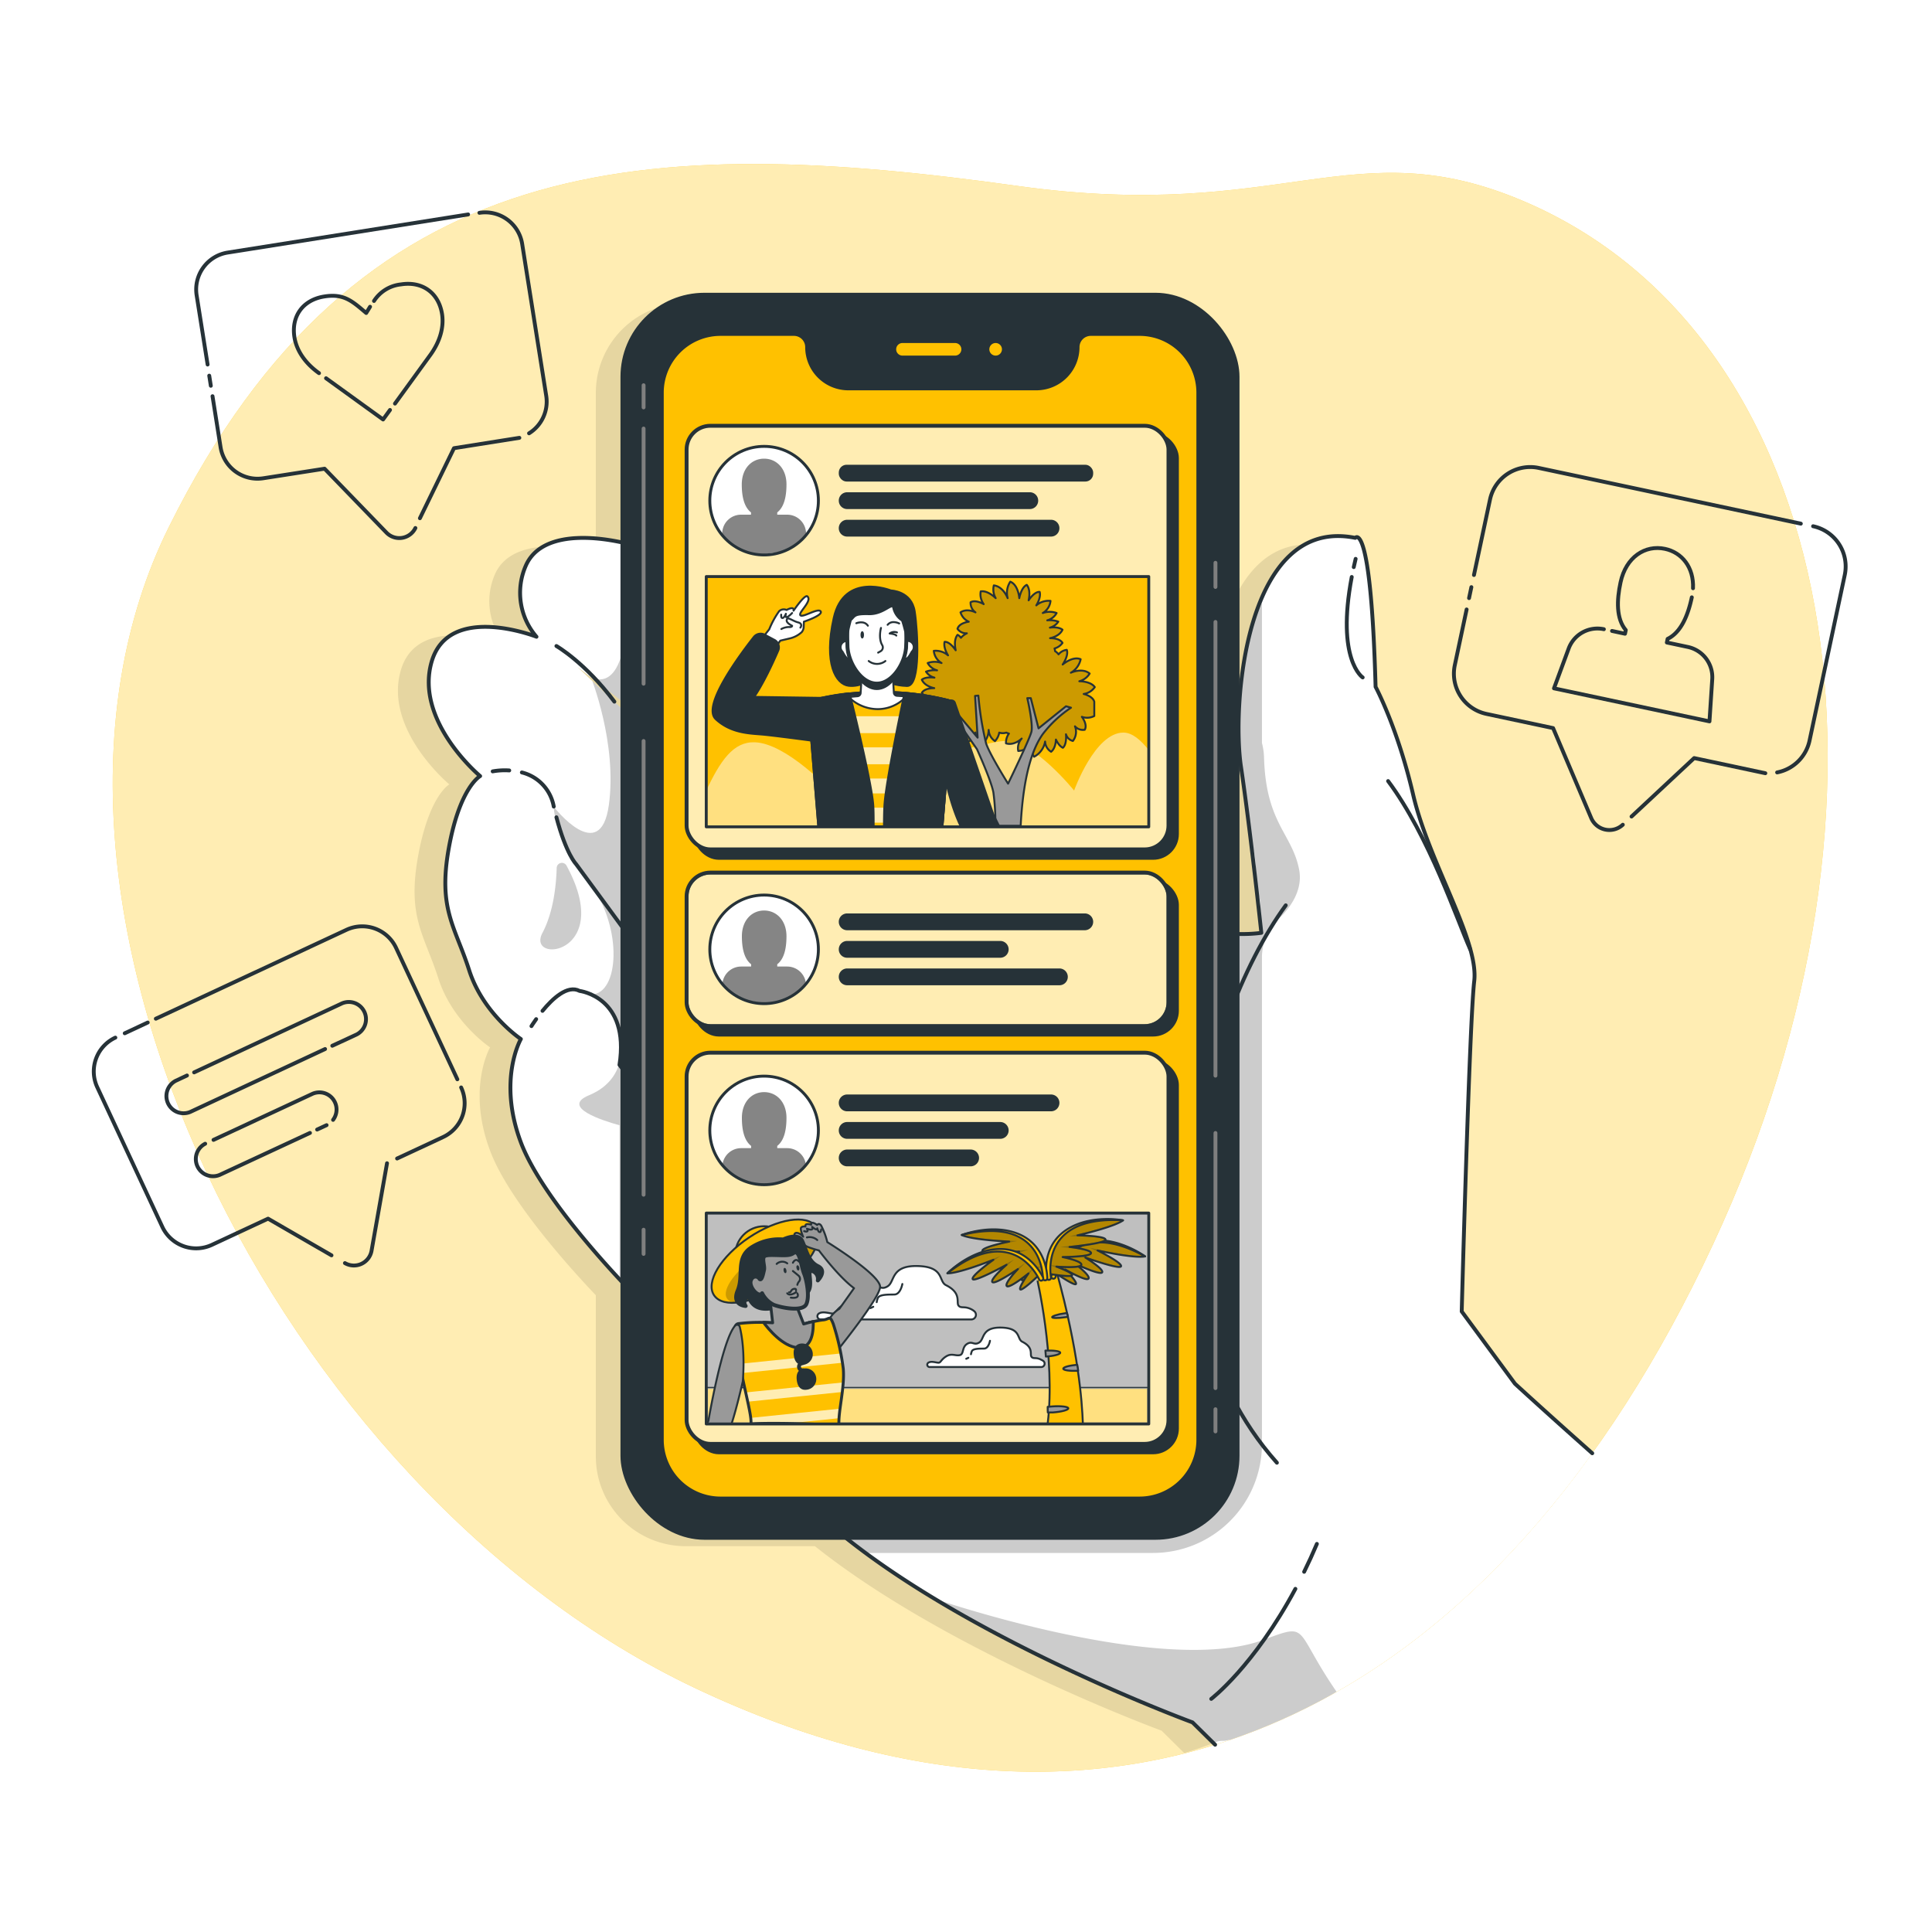 <svg class="animated" id="freepik_stories-feed" xmlns="http://www.w3.org/2000/svg" xmlns:xlink="http://www.w3.org/1999/xlink" viewBox="0 0 500 500" version="1.1" xmlns:svgjs="http://svgjs.com/svgjs"><style>svg#freepik_stories-feed:not(.animated) .animable {opacity: 0;}svg#freepik_stories-feed.animated #freepik--background-simple--inject-2 {animation: 1.5s Infinite  linear shake;animation-delay: 0s;}svg#freepik_stories-feed.animated #freepik--Device--inject-2 {animation: 1.5s Infinite  linear floating;animation-delay: 0s;}svg#freepik_stories-feed.animated #freepik--Feed--inject-2 {animation: 1.5s Infinite  linear heartbeat;animation-delay: 0s;}            @keyframes shake {                10%, 90% {                    transform: translate3d(-1px, 0, 0);                  }                  20%, 80% {                    transform: translate3d(2px, 0, 0);                  }                  30%, 50%, 70% {                    transform: translate3d(-4px, 0, 0);                  }                  40%, 60% {                    transform: translate3d(4px, 0, 0);                  }            }                    @keyframes floating {                0% {                    opacity: 1;                    transform: translateY(0px);                }                50% {                    transform: translateY(-10px);                }                100% {                    opacity: 1;                    transform: translateY(0px);                }            }                    @keyframes heartbeat {                0% {                    transform: scale(1);                }                10% {                    transform: scale(1.1);                }                30% {                    transform: scale(1);                }                40% {                    transform: scale(1);                }                50% {                    transform: scale(1.1);                }                60% {                    transform: scale(1);                }                100% {                    transform: scale(1);                }            }        </style><g id="freepik--background-simple--inject-2" class="animable animator-active" style="transform-origin: 251.084px 250.484px;"><path d="M43.68,136.44c48.81-98.39,123.9-101.71,219.81-88.3,68.56,9.58,86.65-14.9,130.85,3.94C476,86.9,497.1,206.79,443.34,322,387.94,440.81,293.75,490.77,180,436.92,72.19,385.9-4,232.61,43.68,136.44Z" style="fill: #FFC100; transform-origin: 251.084px 250.484px;" id="elveg7gr1h7v" class="animable"></path><g id="elvt5br9l7ofr"><path d="M43.68,136.44c48.81-98.39,123.9-101.71,219.81-88.3,68.56,9.58,86.65-14.9,130.85,3.94C476,86.9,497.1,206.79,443.34,322,387.94,440.81,293.75,490.77,180,436.92,72.19,385.9-4,232.61,43.68,136.44Z" style="fill: rgb(255, 255, 255); opacity: 0.7; transform-origin: 251.084px 250.484px;" class="animable" id="elf9c0f7q0in"></path></g></g><g id="freepik--Shadow--inject-2" class="animable" style="transform-origin: 253.542px 266.075px;"><g id="elofl2ttd473l"><path d="M384.09,360.33l-13.78-18.74s2-74.95,3.24-85.49-11.74-30.79-15.8-48.21S348,179.94,348,179.94c-1.21-43.76-5.27-38.55-5.27-38.55-19.1-3.86-27,17-29.36,36V101.7a23.23,23.23,0,0,0-23.24-23.24H177.44A23.23,23.23,0,0,0,154.2,101.7v41.14c-10-2.39-22.52-2.69-26.16,5.9A17.43,17.43,0,0,0,130.88,167s-22.69-8.91-27.15,6.48S116.29,203,116.29,203s-5.26,2.84-8.1,18.64,1.62,20.25,5.27,31.6,13.37,17.82,13.37,17.82-6.08,10.54,0,26.74c4.84,12.92,21,30.72,27.37,37.41v41.7a23.24,23.24,0,0,0,23.24,23.24H210.9c34.39,27.46,89.73,47.75,89.73,47.75l5.85,5.79c37.43-11.63,70.38-37.52,97.62-75.43C391.55,367.17,384.09,360.33,384.09,360.33Z" style="opacity: 0.1; transform-origin: 253.542px 266.075px;" class="animable" id="elg3xwzhsy2x9"></path></g></g><g id="freepik--Device--inject-2" class="animable" style="transform-origin: 261.524px 263.9px;"><path d="M392.06,358.14,378.29,339.4s2-74.95,3.24-85.49-11.75-30.79-15.8-48.21S356,177.75,356,177.75c-1.21-43.76-5.26-38.55-5.26-38.55-28.36-5.73-32,43-29.58,59.21s5.27,43,5.27,43-19.45,3.24-31.2-10.94-39.29-28-39.29-28-27.55-20.66-40.52-30.79-36.86-25.52-47-29.17-28-6.48-32.41,4.05a17.4,17.4,0,0,0,2.83,18.23s-22.69-8.91-27.14,6.49,12.56,29.57,12.56,29.57-5.27,2.84-8.11,18.64,1.63,20.25,5.27,31.6S134.8,268.9,134.8,268.9s-6.08,10.54,0,26.74,30,40.11,30,40.11,12.16,22.28,44.57,53.88,99.25,56.12,99.25,56.12l5.85,5.78c37.43-11.63,70.38-37.52,97.62-75.43C399.53,365,392.06,358.14,392.06,358.14ZM220.49,233.66c-4,2.43-40.42-32.21-40.42-32.21l-30.68-28.87s22.78,17.32,31.29,24.92S224.44,231.23,220.49,233.66Z" style="fill: rgb(255, 255, 255); transform-origin: 261.524px 295.132px;" id="el9q3z6agkmf" class="animable"></path><g style="clip-path: url(&quot;#freepik--clip-path--inject-2&quot;); transform-origin: 242.864px 303.68px;" id="eluny6ihu0y3b" class="animable"><g id="el1xadzuazeu7"><path d="M146.6,224a1.35,1.35,0,0,0-2.53.61c-.13,4.56-.85,11.45-3.67,16.79C136,249.63,159.25,247.17,146.6,224Z" style="opacity: 0.2; transform-origin: 145.125px 234.5px;" class="animable" id="elgk411d5jz5h"></path></g><g id="eliogxu1gzbhd"><path d="M164.07,336.14V160h-1.9s-.1,19.08-9.21,15.35c0,0,6.82,17.05,4.61,33s-14.26.45-14.26.45-.28,6.64,9.43,19.88c8.55,11.66,7.42,28.43.41,28.68,3.66,1.52,8.95,5.72,7.35,17.06-.66,2.85-2.57,6.75-8,9-7.49,3.08,3.33,6.56,7.83,7.8v44.5Z" style="opacity: 0.2; transform-origin: 153.69px 248.07px;" class="animable" id="elxujrs54c1y"></path></g><g id="elcimzh27z6ht"><path d="M336.22,225.09c-1.77-9.28-8.53-11.94-9.08-28.74a17.15,17.15,0,0,0-.55-4.08V156a5.1,5.1,0,0,1-1.76,2.27l-.66,2c-2.53,8.13-2.81,16.73-4.74,25a3.8,3.8,0,0,1-.27.76,5.26,5.26,0,0,1,.09,1.15c-.29,10.15,3.12,19.63,4.08,29.48.28.82.55,1.64.83,2.49,1.41,4.32.39,8.93,1.75,13.16a4.68,4.68,0,0,1,.14,2.62c.84,2.9-.69,6.59-4.6,6.59a5,5,0,0,1-2.29-.52c-.19.44-.39.87-.59,1.28a4.6,4.6,0,0,1-2.16,2v101h2.16v33.13h-9.36v11.52H189.41a31.38,31.38,0,0,0,8.12,2.69c8.63,1.8,18.51,1.79,24.81,8.9.11.13.21.25.3.38H298.4a28.19,28.19,0,0,0,28.19-28.19V247.75a13.7,13.7,0,0,1,4.26-9.88C333.9,235,337.23,230.4,336.22,225.09Z" style="opacity: 0.2; transform-origin: 262.907px 278.95px;" class="animable" id="elvk34q9jpr8a"></path></g><g id="elh2grwsq4yxf"><path d="M316.38,450.52c.31,0,.63,0,.94-.07a17.65,17.65,0,0,1,2-.32c4.31-.91,8.86-3.16,12.58-4.88,4.4-2,8.62-4.4,12.84-6.76l1.15-.68c-11.22-16.31-6.8-17.94-18.79-13.46-26.11,9.75-85.37-10.63-85.37-10.63l0,.16a5.33,5.33,0,0,1,2.26,1.05c12.22,9.58,26.79,15.52,41,21.39,6.6,2.73,13.37,5.31,19.75,8.56a39.38,39.38,0,0,1,8.9,6.48A4.9,4.9,0,0,1,316.38,450.52Z" style="opacity: 0.2; transform-origin: 293.81px 432.54px;" class="animable" id="elm1ye98lnjl"></path></g></g><path d="M337.51,406.78q1.68-3.4,3.3-7.22" style="fill: none; stroke: rgb(38, 50, 56); stroke-linecap: round; stroke-linejoin: round; transform-origin: 339.16px 403.17px;" id="elkimxmikt4ih" class="animable"></path><path d="M313.47,439.67s11-8.37,21.78-28.48" style="fill: none; stroke: rgb(38, 50, 56); stroke-linecap: round; stroke-linejoin: round; transform-origin: 324.36px 425.43px;" id="elruuo4t5dat" class="animable"></path><path d="M140.4,261.61c2.59-3.16,6.48-6.81,9.59-5.16,0,0,13.07,1.52,10.33,19.14L170.66,289s16.1,9.72,12.76,24.31" style="fill: none; stroke: rgb(38, 50, 56); stroke-linecap: round; stroke-linejoin: round; transform-origin: 162.138px 284.675px;" id="el2cbe3q3jwcr" class="animable"></path><path d="M137.54,265.56s.45-.74,1.22-1.81" style="fill: none; stroke: rgb(38, 50, 56); stroke-linecap: round; stroke-linejoin: round; transform-origin: 138.15px 264.655px;" id="eleao9uqnuo" class="animable"></path><path d="M144,211.51c2.54,9.57,5.09,12.12,5.09,12.12l13.37,18.23s8.21,0,28.87,21.88" style="fill: none; stroke: rgb(38, 50, 56); stroke-linecap: round; stroke-linejoin: round; transform-origin: 167.665px 237.625px;" id="elnu6ksvu4euq" class="animable"></path><path d="M135.06,199.91a11.08,11.08,0,0,1,8.25,8.83" style="fill: none; stroke: rgb(38, 50, 56); stroke-linecap: round; stroke-linejoin: round; transform-origin: 139.185px 204.325px;" id="el51y8jtbd0kk" class="animable"></path><path d="M127.51,199.63a17.61,17.61,0,0,1,4.28-.24" style="fill: none; stroke: rgb(38, 50, 56); stroke-linecap: round; stroke-linejoin: round; transform-origin: 129.65px 199.491px;" id="el9htielf06tc" class="animable"></path><path d="M350.35,146.77c.15-.7.32-1.41.49-2.14" style="fill: none; stroke: rgb(38, 50, 56); stroke-linecap: round; stroke-linejoin: round; transform-origin: 350.595px 145.7px;" id="eluyy1p0oaid" class="animable"></path><path d="M352.66,175.32s-6.91-4.52-2.83-26" style="fill: none; stroke: rgb(38, 50, 56); stroke-linecap: round; stroke-linejoin: round; transform-origin: 350.601px 162.32px;" id="ellim2ogf7uel" class="animable"></path><path d="M332.75,234.3c-22,30.16-40.24,101.62-2.29,144.25" style="fill: none; stroke: rgb(38, 50, 56); stroke-linecap: round; stroke-linejoin: round; transform-origin: 320.622px 306.425px;" id="el75rk9yyteie" class="animable"></path><path d="M359.24,202.14c10.63,14.23,17.91,36.1,21.25,43.55" style="fill: none; stroke: rgb(38, 50, 56); stroke-linecap: round; stroke-linejoin: round; transform-origin: 369.865px 223.915px;" id="eltyp82ebfpfc" class="animable"></path><path d="M412.07,376.1c-12.54-11.12-20-18-20-18L378.29,339.4s2-74.95,3.24-85.49-11.75-30.79-15.8-48.21S356,177.75,356,177.75c-1.21-43.76-5.26-38.55-5.26-38.55-28.36-5.73-32,43-29.58,59.21s5.27,43,5.27,43-19.45,3.24-31.2-10.94-39.29-28-39.29-28-27.55-20.66-40.52-30.79-36.86-25.52-47-29.17-28-6.48-32.41,4.05a17.4,17.4,0,0,0,2.83,18.23s-22.69-8.91-27.14,6.49,12.56,29.57,12.56,29.57-5.27,2.84-8.11,18.64,1.63,20.25,5.27,31.6S134.8,268.9,134.8,268.9s-6.08,10.54,0,26.74,30,40.11,30,40.11,12.16,22.28,44.57,53.88,99.25,56.12,99.25,56.12l5.85,5.78" style="fill: none; stroke: rgb(38, 50, 56); stroke-linecap: round; stroke-linejoin: round; transform-origin: 261.514px 295.132px;" id="el2qkshg1kwi1" class="animable"></path><path d="M144,167.19s7.38,4.22,15,14.4" style="fill: none; stroke: rgb(38, 50, 56); stroke-linecap: round; stroke-linejoin: round; transform-origin: 151.5px 174.39px;" id="el7dltu07mkos" class="animable"></path><rect x="161.08" y="76.27" width="159.2" height="321.72" rx="21.24" style="fill: rgb(38, 50, 56); stroke: rgb(38, 50, 56); stroke-linecap: round; stroke-linejoin: round; transform-origin: 240.68px 237.13px;" id="ellj6tv5fem7o" class="animable"></rect><path d="M294.93,86.55H282.3A3.29,3.29,0,0,0,279,89.84h0a10.8,10.8,0,0,1-10.8,10.8H219.56a10.8,10.8,0,0,1-10.8-10.8h0a3.29,3.29,0,0,0-3.29-3.29h-19a15.07,15.07,0,0,0-15.07,15.07v271a15.07,15.07,0,0,0,15.07,15.07h108.5A15.07,15.07,0,0,0,310,372.64v-271A15.07,15.07,0,0,0,294.93,86.55Z" style="fill: #FFC100; stroke: rgb(38, 50, 56); stroke-linecap: round; stroke-linejoin: round; stroke-width: 0.75px; transform-origin: 240.7px 237.12px;" id="el0pgncmmmdgag" class="animable"></path><line x1="166.56" y1="318.25" x2="166.56" y2="324.51" style="fill: none; stroke: rgb(127, 127, 127); stroke-linecap: round; stroke-linejoin: round; transform-origin: 166.56px 321.38px;" id="el7xhmmxesk1x" class="animable"></line><line x1="166.56" y1="191.77" x2="166.56" y2="309.19" style="fill: none; stroke: rgb(127, 127, 127); stroke-linecap: round; stroke-linejoin: round; transform-origin: 166.56px 250.48px;" id="elc02tv2fd3oi" class="animable"></line><line x1="166.56" y1="110.91" x2="166.56" y2="176.94" style="fill: none; stroke: rgb(127, 127, 127); stroke-linecap: round; stroke-linejoin: round; transform-origin: 166.56px 143.925px;" id="elw14va5s2of" class="animable"></line><line x1="166.56" y1="99.7" x2="166.56" y2="105.44" style="fill: none; stroke: rgb(127, 127, 127); stroke-linecap: round; stroke-linejoin: round; transform-origin: 166.56px 102.57px;" id="eliil5t88gyse" class="animable"></line><line x1="314.56" y1="151.9" x2="314.56" y2="145.65" style="fill: none; stroke: rgb(127, 127, 127); stroke-linecap: round; stroke-linejoin: round; transform-origin: 314.56px 148.775px;" id="eloyw93sxjug" class="animable"></line><line x1="314.56" y1="278.38" x2="314.56" y2="160.96" style="fill: none; stroke: rgb(127, 127, 127); stroke-linecap: round; stroke-linejoin: round; transform-origin: 314.56px 219.67px;" id="elsckw7hlt1e" class="animable"></line><line x1="314.56" y1="359.24" x2="314.56" y2="293.22" style="fill: none; stroke: rgb(127, 127, 127); stroke-linecap: round; stroke-linejoin: round; transform-origin: 314.56px 326.23px;" id="elpk6lf2n6pdg" class="animable"></line><line x1="314.56" y1="370.45" x2="314.56" y2="364.71" style="fill: none; stroke: rgb(127, 127, 127); stroke-linecap: round; stroke-linejoin: round; transform-origin: 314.56px 367.58px;" id="el1ukx7n3np94" class="animable"></line><path d="M259.8,90.4a2.13,2.13,0,1,1-2.13-2.13A2.13,2.13,0,0,1,259.8,90.4Z" style="fill: #FFC100; stroke: rgb(38, 50, 56); stroke-linecap: round; stroke-linejoin: round; transform-origin: 257.67px 90.4px;" id="elhru581pgdln" class="animable"></path><path d="M247.17,88.27H233.56a2.13,2.13,0,1,0,0,4.26h13.61a2.13,2.13,0,1,0,0-4.26Z" style="fill: #FFC100; stroke: rgb(38, 50, 56); stroke-linecap: round; stroke-linejoin: round; transform-origin: 240.365px 90.4px;" id="elysb28i9rpxd" class="animable"></path></g><g id="freepik--Feed--inject-2" class="animable" style="transform-origin: 241.14px 243.025px;"><rect x="179.88" y="112.38" width="124.71" height="109.63" rx="6.16" style="fill: rgb(38, 50, 56); stroke: rgb(38, 50, 56); stroke-linecap: round; stroke-linejoin: round; transform-origin: 242.235px 167.195px;" id="el5krv7oshg25" class="animable"></rect><rect x="177.69" y="110.19" width="124.71" height="109.63" rx="6.16" style="fill: #FFC100; transform-origin: 240.045px 165.005px;" id="elzl2r0s3j4rm" class="animable"></rect><g style="clip-path: url(&quot;#freepik--clip-path-2--inject-2&quot;); transform-origin: 240.045px 165.005px;" id="elia5vxbj0jw" class="animable"><g id="el6pkxe0kdav5"><rect x="177.69" y="110.19" width="124.71" height="109.63" rx="6.16" style="fill: rgb(255, 255, 255); opacity: 0.7; transform-origin: 240.045px 165.005px;" class="animable" id="elrqhcnk49lb"></rect></g></g><rect x="177.69" y="110.19" width="124.71" height="109.63" rx="6.16" style="fill: none; stroke: rgb(38, 50, 56); stroke-linecap: round; stroke-linejoin: round; transform-origin: 240.045px 165.005px;" id="elleigisrg6fd" class="animable"></rect><rect x="182.78" y="149.21" width="114.52" height="64.78" style="fill: #FFC100; transform-origin: 240.04px 181.6px;" id="elum7yu18wgil" class="animable"></rect><g style="clip-path: url(&quot;#freepik--clip-path-3--inject-2&quot;); transform-origin: 239.915px 182.39px;" id="el01a5xbwcskcn" class="animable"><g id="elzrxznlih6ae"><path d="M290.74,189.59c-7.41,0-12.76,15-12.76,15s-10.36-12.85-17.55-12.85-45.52,12.85-45.52,12.85-11.33-12.2-19.56-12.49c-5.53-.2-8.93,4.66-12.77,12.93v8.87H297.25V194.06C295.23,191.51,293,189.59,290.74,189.59Z" style="fill: rgb(255, 255, 255); opacity: 0.5; transform-origin: 239.915px 201.745px;" class="animable" id="elthb0nbe1veo"></path></g><path d="M240.76,185.68c1.28,1.45,3.64.59,3.64.59a3.79,3.79,0,0,0-1.21,2.4c1.42.84,3.43-.33,3.43-.33a4.14,4.14,0,0,0-.2,3.22c2-.07,3.06-2.66,3.06-2.66a3,3,0,0,0,.6,3.13c1.6-.08,2.39-2.46,2.39-2.46.35,2.34,1.4,3.08,1.4,3.08,2-1,2-3.75,2-3.75a3.66,3.66,0,0,0,1.63,2.9,4.2,4.2,0,0,0,1.1-2.2,3,3,0,0,0,1.83,0,4.55,4.55,0,0,0,.68.25,4.06,4.06,0,0,0-.76,2.53c2.15.68,4.06-1.24,4.06-1.24a3.68,3.68,0,0,0-.89,3.21,4.47,4.47,0,0,0,3.67-2.23,3.93,3.93,0,0,0,.43,3.73,5.5,5.5,0,0,0,2.85-3.93,3.25,3.25,0,0,0,1.56,2.63c1.25-1,1.24-3.15,1.24-3.15.86,1.81,1.81,2.12,1.81,2.12,1.08-.94.79-3.49.79-3.49a2.52,2.52,0,0,0,1.79,1.73,3.83,3.83,0,0,0,.54-3.79,2.73,2.73,0,0,0,2.53.89c.81-1.36-.75-3.35-.75-3.35a4,4,0,0,0,3.22-.21v-3.7c-.4-1.47-2.74-2-2.74-2a4.25,4.25,0,0,0,2.87-1.78c-1.11-1.56-4-1.51-4-1.51a4.49,4.49,0,0,0,2.67-2c-1.93-1.58-4.86-.21-4.86-.21a5.25,5.25,0,0,0,2.53-3.49c-2.08-.89-4.65,1.37-4.65,1.37s1.61-2.3,1.06-3.8a3.27,3.27,0,0,0-2.13,1.17,3,3,0,0,0-.9-.83,3.22,3.22,0,0,0-.14-.7,3.77,3.77,0,0,0,2.06-1.43s-.5-1.23-3.21-1.23c0,0,2.43-.43,3.21-2.19-1.1-.88-3.26-.54-3.26-.54a3.73,3.73,0,0,0,2.18-1.55,6.52,6.52,0,0,0-2.86-.34,3.91,3.91,0,0,0,2.42-1.89,5.26,5.26,0,0,0-3.58,0,4.06,4.06,0,0,0,2-3.14,4.86,4.86,0,0,0-3.68,1.16c1.36-2.23.87-3.49.87-3.49-1.4-.1-2.85,2.18-2.85,2.18.63-2.91-.49-4-.49-4-1.45.68-1.93,3.44-1.93,3.44s-.23-3.42-2.33-4.26a5.27,5.27,0,0,0-.68,4.26s-1.1-3-3.58-3.3a4.49,4.49,0,0,0,.48,3.3s-2-2.06-3.87-1.75a4.29,4.29,0,0,0,.77,3.3s-2.06-1.25-3.39-.49a3,3,0,0,0,1.26,2.62s-2.16-1.16-3.87,0a4,4,0,0,0,2.13,2.42s-2.51.3-2.91,1.84a2.75,2.75,0,0,0,2.42,1.16,4.51,4.51,0,0,0-1.53,1.16,2.36,2.36,0,0,0-.87-.77s-1.12,1.07-.49,4c0,0-1.45-2.27-2.86-2.18,0,0-.48,1.26.88,3.49a4.86,4.86,0,0,0-3.68-1.16,4.08,4.08,0,0,0,2,3.15,5.2,5.2,0,0,0-3.58,0,3.91,3.91,0,0,0,2.42,1.89,6.36,6.36,0,0,0-2.86.34,3.69,3.69,0,0,0,2.18,1.55s-2.16-.34-3.26.53c.78,1.77,3.21,2.19,3.21,2.19-2.71,0-3.21,1.23-3.21,1.23a4.24,4.24,0,0,0,3,1.62c-1.82.67-2.07,1.6-2.07,1.6Z" style="fill: #FFC100; transform-origin: 260.95px 173.195px;" id="elukpmklwquze" class="animable"></path><g style="clip-path: url(&quot;#freepik--clip-path-4--inject-2&quot;); transform-origin: 260.95px 173.195px;" id="elwbonxz7sgw" class="animable"><g id="eloqke2xfdyso"><path d="M240.76,185.68c1.28,1.45,3.64.59,3.64.59a3.79,3.79,0,0,0-1.21,2.4c1.42.84,3.43-.33,3.43-.33a4.14,4.14,0,0,0-.2,3.22c2-.07,3.06-2.66,3.06-2.66a3,3,0,0,0,.6,3.13c1.6-.08,2.39-2.46,2.39-2.46.35,2.34,1.4,3.08,1.4,3.08,2-1,2-3.75,2-3.75a3.66,3.66,0,0,0,1.63,2.9,4.2,4.2,0,0,0,1.1-2.2,3,3,0,0,0,1.83,0,4.55,4.55,0,0,0,.68.25,4.06,4.06,0,0,0-.76,2.53c2.15.68,4.06-1.24,4.06-1.24a3.68,3.68,0,0,0-.89,3.21,4.47,4.47,0,0,0,3.67-2.23,3.93,3.93,0,0,0,.43,3.73,5.5,5.5,0,0,0,2.85-3.93,3.25,3.25,0,0,0,1.56,2.63c1.25-1,1.24-3.15,1.24-3.15.86,1.81,1.81,2.12,1.81,2.12,1.08-.94.79-3.49.79-3.49a2.52,2.52,0,0,0,1.79,1.73,3.83,3.83,0,0,0,.54-3.79,2.73,2.73,0,0,0,2.53.89c.81-1.36-.75-3.35-.75-3.35a4,4,0,0,0,3.22-.21v-3.7c-.4-1.47-2.74-2-2.74-2a4.25,4.25,0,0,0,2.87-1.78c-1.11-1.56-4-1.51-4-1.51a4.49,4.49,0,0,0,2.67-2c-1.93-1.58-4.86-.21-4.86-.21a5.25,5.25,0,0,0,2.53-3.49c-2.08-.89-4.65,1.37-4.65,1.37s1.61-2.3,1.06-3.8a3.27,3.27,0,0,0-2.13,1.17,3,3,0,0,0-.9-.83,3.22,3.22,0,0,0-.14-.7,3.77,3.77,0,0,0,2.06-1.43s-.5-1.23-3.21-1.23c0,0,2.43-.43,3.21-2.19-1.1-.88-3.26-.54-3.26-.54a3.73,3.73,0,0,0,2.18-1.55,6.52,6.52,0,0,0-2.86-.34,3.91,3.91,0,0,0,2.42-1.89,5.26,5.26,0,0,0-3.58,0,4.06,4.06,0,0,0,2-3.14,4.86,4.86,0,0,0-3.68,1.16c1.36-2.23.87-3.49.87-3.49-1.4-.1-2.85,2.18-2.85,2.18.63-2.91-.49-4-.49-4-1.45.68-1.93,3.44-1.93,3.44s-.23-3.42-2.33-4.26a5.27,5.27,0,0,0-.68,4.26s-1.1-3-3.58-3.3a4.49,4.49,0,0,0,.48,3.3s-2-2.06-3.87-1.75a4.29,4.29,0,0,0,.77,3.3s-2.06-1.25-3.39-.49a3,3,0,0,0,1.26,2.62s-2.16-1.16-3.87,0a4,4,0,0,0,2.13,2.42s-2.51.3-2.91,1.84a2.75,2.75,0,0,0,2.42,1.16,4.51,4.51,0,0,0-1.53,1.16,2.36,2.36,0,0,0-.87-.77s-1.12,1.07-.49,4c0,0-1.45-2.27-2.86-2.18,0,0-.48,1.26.88,3.49a4.86,4.86,0,0,0-3.68-1.16,4.08,4.08,0,0,0,2,3.15,5.2,5.2,0,0,0-3.58,0,3.91,3.91,0,0,0,2.42,1.89,6.36,6.36,0,0,0-2.86.34,3.69,3.69,0,0,0,2.18,1.55s-2.16-.34-3.26.53c.78,1.77,3.21,2.19,3.21,2.19-2.71,0-3.21,1.23-3.21,1.23a4.24,4.24,0,0,0,3,1.62c-1.82.67-2.07,1.6-2.07,1.6Z" style="opacity: 0.2; transform-origin: 260.95px 173.195px;" class="animable" id="elyuvq2mxy8h"></path></g></g><path d="M240.76,185.68c1.28,1.45,3.64.59,3.64.59a3.79,3.79,0,0,0-1.21,2.4c1.42.84,3.43-.33,3.43-.33a4.14,4.14,0,0,0-.2,3.22c2-.07,3.06-2.66,3.06-2.66a3,3,0,0,0,.6,3.13c1.6-.08,2.39-2.46,2.39-2.46.35,2.34,1.4,3.08,1.4,3.08,2-1,2-3.75,2-3.75a3.66,3.66,0,0,0,1.63,2.9,4.2,4.2,0,0,0,1.1-2.2,3,3,0,0,0,1.83,0,4.55,4.55,0,0,0,.68.25,4.06,4.06,0,0,0-.76,2.53c2.15.68,4.06-1.24,4.06-1.24a3.68,3.68,0,0,0-.89,3.21,4.47,4.47,0,0,0,3.67-2.23,3.93,3.93,0,0,0,.43,3.73,5.5,5.5,0,0,0,2.85-3.93,3.25,3.25,0,0,0,1.56,2.63c1.25-1,1.24-3.15,1.24-3.15.86,1.81,1.81,2.12,1.81,2.12,1.08-.94.79-3.49.79-3.49a2.52,2.52,0,0,0,1.79,1.73,3.83,3.83,0,0,0,.54-3.79,2.73,2.73,0,0,0,2.53.89c.81-1.36-.75-3.35-.75-3.35a4,4,0,0,0,3.22-.21v-3.7c-.4-1.47-2.74-2-2.74-2a4.25,4.25,0,0,0,2.87-1.78c-1.11-1.56-4-1.51-4-1.51a4.49,4.49,0,0,0,2.67-2c-1.93-1.58-4.86-.21-4.86-.21a5.25,5.25,0,0,0,2.53-3.49c-2.08-.89-4.65,1.37-4.65,1.37s1.61-2.3,1.06-3.8a3.27,3.27,0,0,0-2.13,1.17,3,3,0,0,0-.9-.83,3.22,3.22,0,0,0-.14-.7,3.77,3.77,0,0,0,2.06-1.43s-.5-1.23-3.21-1.23c0,0,2.43-.43,3.21-2.19-1.1-.88-3.26-.54-3.26-.54a3.73,3.73,0,0,0,2.18-1.55,6.52,6.52,0,0,0-2.86-.34,3.91,3.91,0,0,0,2.42-1.89,5.26,5.26,0,0,0-3.58,0,4.06,4.06,0,0,0,2-3.14,4.86,4.86,0,0,0-3.68,1.16c1.36-2.23.87-3.49.87-3.49-1.4-.1-2.85,2.18-2.85,2.18.63-2.91-.49-4-.49-4-1.45.68-1.93,3.44-1.93,3.44s-.23-3.42-2.33-4.26a5.27,5.27,0,0,0-.68,4.26s-1.1-3-3.58-3.3a4.49,4.49,0,0,0,.48,3.3s-2-2.06-3.87-1.75a4.29,4.29,0,0,0,.77,3.3s-2.06-1.25-3.39-.49a3,3,0,0,0,1.26,2.62s-2.16-1.16-3.87,0a4,4,0,0,0,2.13,2.42s-2.51.3-2.91,1.84a2.75,2.75,0,0,0,2.42,1.16,4.51,4.51,0,0,0-1.53,1.16,2.36,2.36,0,0,0-.87-.77s-1.12,1.07-.49,4c0,0-1.45-2.27-2.86-2.18,0,0-.48,1.26.88,3.49a4.86,4.86,0,0,0-3.68-1.16,4.08,4.08,0,0,0,2,3.15,5.2,5.2,0,0,0-3.58,0,3.91,3.91,0,0,0,2.42,1.89,6.36,6.36,0,0,0-2.86.34,3.69,3.69,0,0,0,2.18,1.55s-2.16-.34-3.26.53c.78,1.77,3.21,2.19,3.21,2.19-2.71,0-3.21,1.23-3.21,1.23a4.24,4.24,0,0,0,3,1.62c-1.82.67-2.07,1.6-2.07,1.6Z" style="fill: none; stroke: rgb(38, 50, 56); stroke-linecap: round; stroke-linejoin: round; stroke-width: 0.5px; transform-origin: 260.95px 173.195px;" id="elidad6hgeqtr" class="animable"></path><path d="M257.1,205.17a58.48,58.48,0,0,1,.5,8.53h6.55c.5-9.68,2.1-18.71,5.77-23.78a30.38,30.38,0,0,1,7.26-6.77l-1.3-.37-7.11,5.72-2-7.82h-.91c.43,1.82,1.45,6.85,1.09,8.62s-6.06,13.51-6.06,13.51-4.77-7.6-5.69-10.42a82.29,82.29,0,0,1-2-12.37l-.86.08.67,10.8-7.17-8.52-1,0,8,11.51S256.62,202.2,257.1,205.17Z" style="fill: rgb(153, 153, 153); stroke: rgb(38, 50, 56); stroke-linecap: round; stroke-linejoin: round; stroke-width: 0.5px; transform-origin: 261.01px 196.86px;" id="eltna62rk0ouk" class="animable"></path><path d="M208,162.06a2.34,2.34,0,0,1-.51,1.53,7,7,0,0,1-2.84,1.57l-2.7.64-3.42,4.69-3.17-2.94,3.72-4.69a22.66,22.66,0,0,1,2.56-4.69,1.79,1.79,0,0,1,1.94-.31s2-1.16,1.79.18c0,0,2.9-4.3,3.58-3.7,1.35,1.2-2.44,4.19-1.81,4.89s4.58-2,5.25-1-4.34,2.66-4.34,2.66Z" style="fill: rgb(255, 255, 255); stroke: rgb(38, 50, 56); stroke-linecap: round; stroke-linejoin: round; stroke-width: 0.5px; transform-origin: 203.906px 162.386px;" id="elp3nra689tz9" class="animable"></path><path d="M205,158.65s-2.13,2.3-1.61.19c0,0-.36,1-.84,1.11s-.38-.88-.38-.88" style="fill: none; stroke: rgb(38, 50, 56); stroke-linecap: round; stroke-linejoin: round; stroke-width: 0.5px; transform-origin: 203.581px 159.304px;" id="elcs2mjpmuw5" class="animable"></path><path d="M207.14,162.43s.76-1-.58-1.35-2.6-1.39-2.85-.91-.22,1,1.29,1.78c0,0,.05.32-.58.33a4.18,4.18,0,0,0-2.21.51" style="fill: rgb(255, 255, 255); stroke: rgb(38, 50, 56); stroke-linecap: round; stroke-linejoin: round; stroke-width: 0.5px; transform-origin: 204.782px 161.418px;" id="elv9wi084pvpq" class="animable"></path><path d="M212.7,180.86l-18-.26s2.57-3.25,6.52-12.42a1.94,1.94,0,0,0-1-2.4l-2.4-1.28a2,2,0,0,0-2.56.53c-3.37,4.29-13.35,17.65-9.86,20.9,4.17,3.89,9.4,3.62,12.71,4,4,.42,13.12,1.65,13.12,1.65Z" style="fill: rgb(38, 50, 56); stroke: rgb(38, 50, 56); stroke-linecap: round; stroke-linejoin: round; transform-origin: 198.685px 177.914px;" id="elfvrncz9nux5" class="animable"></path><path d="M249.08,214.19l0,0h9.41l-1.67-3.36L246.89,182a.64.64,0,0,0-1.23,0c-2.35,7.91-1,18.26-1,18.26S246.13,208.4,249.08,214.19Z" style="fill: rgb(38, 50, 56); stroke: rgb(38, 50, 56); stroke-linecap: round; stroke-linejoin: round; transform-origin: 251.382px 197.864px;" id="el4qgr33de3hw" class="animable"></path><path d="M230.55,152.94s-12-4.87-14.65,7,.59,17.06,3.76,17.41,5.27-1.68,8.18-1.27,3.45,1.19,6.88,1.32,2.69-14,1.87-19.18S230.55,152.94,230.55,152.94Z" style="fill: rgb(38, 50, 56); stroke: rgb(38, 50, 56); stroke-linecap: round; stroke-linejoin: round; stroke-width: 0.75px; transform-origin: 226.1px 164.676px;" id="eldmw3l7fzm8" class="animable"></path><path d="M243.62,214.23l2.66-32.57a72.75,72.75,0,0,0-36.89,0l2.67,32.57Z" style="fill: #FFC100; stroke: rgb(38, 50, 56); stroke-linecap: round; stroke-linejoin: round; transform-origin: 227.835px 196.756px;" id="eljadcjddgd7c" class="animable"></path><path d="M209.39,181.66l2.9,32.32,31.33.25,2.66-32.57A72.75,72.75,0,0,0,209.39,181.66Z" style="fill: #FFC100; transform-origin: 227.835px 196.756px;" id="elh6gvy6gqdvu" class="animable"></path><g style="clip-path: url(&quot;#freepik--clip-path-5--inject-2&quot;); transform-origin: 227.52px 196.761px;" id="elna8ly1ib5kd" class="animable"><g id="el4uruvb4jgc5"><path d="M243.62,214.23l2.66-32.57a72.75,72.75,0,0,0-36.89,0l2.67,32.57Z" style="fill: rgb(255, 255, 255); opacity: 0.7; transform-origin: 227.835px 196.756px;" class="animable" id="ell9mzozy9sjl"></path></g><rect x="208.76" y="197.79" width="37.52" height="3.69" style="fill: #FFC100; transform-origin: 227.52px 199.635px;" id="elerop5zyke2g" class="animable"></rect><rect x="208.76" y="189.73" width="37.52" height="3.69" style="fill: #FFC100; transform-origin: 227.52px 191.575px;" id="elpa8tq3u7xc" class="animable"></rect><rect x="208.76" y="181.67" width="37.52" height="3.69" style="fill: #FFC100; transform-origin: 227.52px 183.515px;" id="elkdjpgu6q7mq" class="animable"></rect><rect x="208.76" y="205.34" width="37.52" height="3.69" style="fill: #FFC100; transform-origin: 227.52px 207.185px;" id="elxpt4yj8ew" class="animable"></rect><rect x="208.76" y="212.9" width="37.52" height="1.34" style="fill: #FFC100; transform-origin: 227.52px 213.57px;" id="elhe9mfpfdqm" class="animable"></rect></g><path d="M209.39,181.66l2.9,32.32,31.33.25,2.66-32.57A72.75,72.75,0,0,0,209.39,181.66Z" style="fill: none; stroke: rgb(38, 50, 56); stroke-linecap: round; stroke-linejoin: round; transform-origin: 227.835px 196.756px;" id="el2n0isgn9s52" class="animable"></path><path d="M222.73,179.38l.34-5.63H231l.33,5.52a.86.86,0,0,0,.81.8c.83.05,1.63.11,2.39.18a10,10,0,0,1-7.38,3.27,10.72,10.72,0,0,1-7.5-3.12c.77-.09,1.53-.16,2.28-.22A.87.87,0,0,0,222.73,179.38Z" style="fill: rgb(255, 255, 255); transform-origin: 227.09px 178.635px;" id="el3fw5zj3x3tq" class="animable"></path><g style="clip-path: url(&quot;#freepik--clip-path-6--inject-2&quot;); transform-origin: 226.915px 175.085px;" id="eleyncflr6w6l" class="animable"><path d="M233.36,171.84c-.92,3.23-3.45,6.49-6.44,6.49s-5.53-3.26-6.45-6.49Z" style="fill: rgb(38, 50, 56); stroke: rgb(38, 50, 56); stroke-linecap: round; stroke-linejoin: round; stroke-width: 0.5px; transform-origin: 226.915px 175.085px;" id="elicvn0hbb0r" class="animable"></path></g><path d="M222.73,179.38l.34-5.63H231l.33,5.52a.86.86,0,0,0,.81.8c.83.05,1.63.11,2.39.18a10,10,0,0,1-7.38,3.27,10.72,10.72,0,0,1-7.5-3.12c.77-.09,1.53-.16,2.28-.22A.87.87,0,0,0,222.73,179.38Z" style="fill: none; stroke: rgb(38, 50, 56); stroke-linecap: round; stroke-linejoin: round; stroke-width: 0.5px; transform-origin: 227.09px 178.635px;" id="elssbogbe5co" class="animable"></path><path d="M233.09,167a3.13,3.13,0,0,0,1,3.56c.86.49,1.44-.65,2.09-1.77a1.86,1.86,0,1,0-3.11-1.79Z" style="fill: rgb(255, 255, 255); stroke: rgb(38, 50, 56); stroke-linecap: round; stroke-linejoin: round; transform-origin: 234.811px 168.143px;" id="elbazmbxyfqp7" class="animable"></path><path d="M220.92,167a3.13,3.13,0,0,1-1,3.56c-.86.49-1.44-.65-2.09-1.77a1.85,1.85,0,1,1,3.1-1.79Z" style="fill: rgb(255, 255, 255); stroke: rgb(38, 50, 56); stroke-linecap: round; stroke-linejoin: round; transform-origin: 219.207px 168.158px;" id="elz6da61linvo" class="animable"></path><path d="M219.32,163.12V167c0,4.19,3.4,9.94,7.6,9.94s7.59-5.75,7.59-9.94v-3.53" style="fill: rgb(255, 255, 255); stroke: rgb(38, 50, 56); stroke-linecap: round; stroke-linejoin: round; stroke-width: 0.75px; transform-origin: 226.915px 170.03px;" id="eldlcg1rkjfpm" class="animable"></path><path d="M219.32,163.12c-.1,1,0,3.86,0,3.86,0,4.19,3.4,9.94,7.6,9.94s7.59-5.75,7.59-9.94a33.46,33.46,0,0,0,0-3.53,31.06,31.06,0,0,0-.84-3,5,5,0,0,1-2.23-3.13c-.42-2.12-2.54,1.48-6.56,1.38s-3.71.58-4.93,1.69C220,160.34,219.4,162.41,219.32,163.12Z" style="fill: rgb(255, 255, 255); stroke: rgb(38, 50, 56); stroke-linecap: round; stroke-linejoin: round; stroke-width: 0.75px; transform-origin: 226.916px 166.785px;" id="ely4te9zmnag" class="animable"></path><path d="M219.32,163.12c-.1,1,0,3.86,0,3.86,0,4.19,3.4,9.94,7.6,9.94s7.59-5.75,7.59-9.94a33.46,33.46,0,0,0,0-3.53,31.06,31.06,0,0,0-.84-3,5,5,0,0,1-2.23-3.13c-.42-2.12-2.54,1.48-6.56,1.38s-3.71.58-4.93,1.69C220,160.34,219.4,162.41,219.32,163.12Z" style="fill: rgb(255, 255, 255); transform-origin: 226.916px 166.785px;" id="el6pqx48sac1" class="animable"></path><path d="M219.32,163.12c-.1,1,0,3.86,0,3.86,0,4.19,3.4,9.94,7.6,9.94s7.59-5.75,7.59-9.94a33.46,33.46,0,0,0,0-3.53,31.06,31.06,0,0,0-.84-3,5,5,0,0,1-2.23-3.13c-.42-2.12-2.54,1.48-6.56,1.38s-3.71.58-4.93,1.69C220,160.34,219.4,162.41,219.32,163.12Z" style="fill: none; stroke: rgb(38, 50, 56); stroke-linecap: round; stroke-linejoin: round; transform-origin: 226.916px 166.785px;" id="elslecx2uif3" class="animable"></path><path d="M229.14,171.07a3.49,3.49,0,0,1-4.32,0" style="fill: none; stroke: rgb(38, 50, 56); stroke-linecap: round; stroke-linejoin: round; stroke-width: 0.5px; transform-origin: 226.98px 171.444px;" id="el1qh5i737c5x" class="animable"></path><path d="M228,162.51s-.74,2.63.31,4.44a1.14,1.14,0,0,1-.4,1.58l-.65.37" style="fill: none; stroke: rgb(38, 50, 56); stroke-linecap: round; stroke-linejoin: round; stroke-width: 0.5px; transform-origin: 227.869px 165.705px;" id="el0a3dwropje2w" class="animable"></path><ellipse cx="223.15" cy="164.3" rx="0.45" ry="0.95" style="fill: rgb(38, 50, 56); transform-origin: 223.15px 164.3px;" id="el57c12a6pom8" class="animable"></ellipse><path d="M232.71,161.35s-1.88-1-3,.35" style="fill: none; stroke: rgb(38, 50, 56); stroke-linecap: round; stroke-linejoin: round; stroke-width: 0.5px; transform-origin: 231.21px 161.347px;" id="elnz1s9711i4" class="animable"></path><path d="M221.61,161.29s2-.83,3,.64" style="fill: none; stroke: rgb(38, 50, 56); stroke-linecap: round; stroke-linejoin: round; stroke-width: 0.5px; transform-origin: 223.11px 161.493px;" id="el031wrwlzbsb3" class="animable"></path><path d="M243.62,214.23l2.57-31.38a1.44,1.44,0,0,0-1.08-1.51,67.77,67.77,0,0,0-10.81-1.76s-4.46,21-5.1,28.1c-.13,1.46-.18,3.81-.18,6.55Z" style="fill: rgb(38, 50, 56); stroke: rgb(38, 50, 56); stroke-linecap: round; stroke-linejoin: round; transform-origin: 237.607px 196.905px;" id="elsrilbno2z6" class="animable"></path><path d="M225.85,214.23c0-2.74,0-5.09-.17-6.55-.76-7.1-6-28-6-28a68.45,68.45,0,0,0-9,1.6A1.57,1.57,0,0,0,209.5,183l2.56,31.24Z" style="fill: rgb(38, 50, 56); stroke: rgb(38, 50, 56); stroke-linecap: round; stroke-linejoin: round; transform-origin: 217.669px 196.96px;" id="elbe2gbwy4x9q" class="animable"></path><path d="M232.13,163.67a2,2,0,0,0-1.89.28s1.44.1,1.72.54" style="fill: none; stroke: rgb(38, 50, 56); stroke-linecap: round; stroke-linejoin: round; stroke-width: 0.5px; transform-origin: 231.185px 164.019px;" id="elrgl4ip9bza" class="animable"></path></g><rect x="182.78" y="149.21" width="114.52" height="64.78" style="fill: none; stroke: rgb(38, 50, 56); stroke-linecap: round; stroke-linejoin: round; stroke-width: 0.75px; transform-origin: 240.04px 181.6px;" id="elu73bac7t59" class="animable"></rect><g id="el63rz3pvgvk3"><circle cx="197.75" cy="129.57" r="14.05" style="fill: rgb(255, 255, 255); transform-origin: 197.75px 129.57px; transform: rotate(-22.7deg);" class="animable" id="eli1beasrvzef"></circle></g><g style="clip-path: url(&quot;#freepik--clip-path-7--inject-2&quot;); transform-origin: 197.805px 131.295px;" id="elzmc7fjrbxq" class="animable"><path d="M208.55,137.38a4.88,4.88,0,0,0-4.83-4.18h-2.57v-.59c1.88-1.46,2.39-4.35,2.39-7.25,0-4.12-2.59-6.66-5.79-6.66s-5.78,2.54-5.78,6.66c0,2.9.51,5.79,2.39,7.25v.59h-2.58a4.87,4.87,0,0,0-4.82,4.18l-.12.8a7.05,7.05,0,0,1,1.24,2c-.3-.71.59.49.08,0,.24.22.44.46.67.67.09.06.56.42.66.48.32.2.65.39,1,.57a7.6,7.6,0,0,0,2,.73c.34.1.69.18,1,.26s1.17.18.42.1a6.4,6.4,0,0,1,2.72.9,5.53,5.53,0,0,1,.65-.28c2.37-.75,5.07-.47,7.3-1.53a14.91,14.91,0,0,0,4.19-3.27Z" style="fill: rgb(133, 133, 133); transform-origin: 197.805px 131.295px;" id="el77cronx951f" class="animable"></path></g><g id="el7pozphb58f"><circle cx="197.75" cy="129.57" r="14.05" style="fill: none; stroke: rgb(38, 50, 56); stroke-linecap: round; stroke-linejoin: round; stroke-width: 0.75px; transform-origin: 197.75px 129.57px; transform: rotate(-22.7deg);" class="animable" id="elxh18febk4ip"></circle></g><rect x="217.45" y="120.65" width="65.09" height="3.6" rx="1.65" style="fill: rgb(38, 50, 56); stroke: rgb(38, 50, 56); stroke-linecap: round; stroke-linejoin: round; stroke-width: 0.75px; transform-origin: 249.995px 122.45px;" id="elzrkg9rvr9l" class="animable"></rect><path d="M266.51,131.37H219.25a1.8,1.8,0,0,1-1.8-1.8h0a1.79,1.79,0,0,1,1.8-1.8h47.26a1.79,1.79,0,0,1,1.8,1.8h0A1.8,1.8,0,0,1,266.51,131.37Z" style="fill: rgb(38, 50, 56); stroke: rgb(38, 50, 56); stroke-linecap: round; stroke-linejoin: round; stroke-width: 0.75px; transform-origin: 242.88px 129.57px;" id="elzaz82cwypmp" class="animable"></path><path d="M272,138.49H219.25a1.79,1.79,0,0,1-1.8-1.8h0a1.8,1.8,0,0,1,1.8-1.8H272a1.8,1.8,0,0,1,1.8,1.8h0A1.79,1.79,0,0,1,272,138.49Z" style="fill: rgb(38, 50, 56); stroke: rgb(38, 50, 56); stroke-linecap: round; stroke-linejoin: round; stroke-width: 0.75px; transform-origin: 245.625px 136.69px;" id="el2ehbfe8nmfl" class="animable"></path><rect x="179.88" y="228.01" width="124.71" height="39.74" rx="6.16" style="fill: rgb(38, 50, 56); stroke: rgb(38, 50, 56); stroke-linecap: round; stroke-linejoin: round; transform-origin: 242.235px 247.88px;" id="elpqvxbv0tgu" class="animable"></rect><rect x="177.69" y="225.82" width="124.71" height="39.74" rx="6.16" style="fill: #FFC100; transform-origin: 240.045px 245.69px;" id="elav5lqwagvkt" class="animable"></rect><g style="clip-path: url(&quot;#freepik--clip-path-8--inject-2&quot;); transform-origin: 240.045px 245.69px;" id="el1pxvxmaw4vl" class="animable"><g id="elvmr5h4du66s"><rect x="177.69" y="225.82" width="124.71" height="39.74" rx="6.16" style="fill: rgb(255, 255, 255); stroke: rgb(38, 50, 56); stroke-linecap: round; stroke-linejoin: round; opacity: 0.7; transform-origin: 240.045px 245.69px;" class="animable" id="elgsqyec0mjf"></rect></g></g><rect x="177.69" y="225.82" width="124.71" height="39.74" rx="6.16" style="fill: none; stroke: rgb(38, 50, 56); stroke-linecap: round; stroke-linejoin: round; transform-origin: 240.045px 245.69px;" id="el0amqq6ks65cn" class="animable"></rect><g id="elr2oxyo6tjv"><circle cx="197.75" cy="245.69" r="14.05" style="fill: rgb(255, 255, 255); transform-origin: 197.75px 245.69px; transform: rotate(-22.7deg);" class="animable" id="elmm4g2lz4qrn"></circle></g><g style="clip-path: url(&quot;#freepik--clip-path-9--inject-2&quot;); transform-origin: 197.78px 247.71px;" id="el0gz5rlmi6auk" class="animable"><path d="M208.55,254.32a4.88,4.88,0,0,0-4.83-4.18h-2.57v-.59c1.88-1.46,2.39-4.35,2.39-7.25,0-4.11-2.59-6.66-5.79-6.66S192,238.19,192,242.3c0,2.9.51,5.79,2.39,7.25v.59h-2.58a4.87,4.87,0,0,0-4.82,4.18l-.05.31c2.09,2,4.5,4.46,7.44,4.51a4.87,4.87,0,0,1,2.43.64,5.46,5.46,0,0,1,.93-.08,14.84,14.84,0,0,0,10.88-5.1Z" style="fill: rgb(133, 133, 133); transform-origin: 197.78px 247.71px;" id="elz45f393ow9" class="animable"></path></g><g id="elxm7yty81pb"><circle cx="197.75" cy="245.69" r="14.05" style="fill: none; stroke: rgb(38, 50, 56); stroke-linecap: round; stroke-linejoin: round; stroke-width: 0.75px; transform-origin: 197.75px 245.69px; transform: rotate(-22.7deg);" class="animable" id="el5ofhtkr3aay"></circle></g><path d="M280.73,240.37H219.25a1.8,1.8,0,0,1-1.8-1.8h0a1.79,1.79,0,0,1,1.8-1.8h61.48a1.8,1.8,0,0,1,1.81,1.8h0A1.81,1.81,0,0,1,280.73,240.37Z" style="fill: rgb(38, 50, 56); stroke: rgb(38, 50, 56); stroke-linecap: round; stroke-linejoin: round; stroke-width: 0.75px; transform-origin: 249.995px 238.57px;" id="ele6n9ik1o1n7" class="animable"></path><path d="M258.86,247.49H219.25a1.79,1.79,0,0,1-1.8-1.8h0a1.8,1.8,0,0,1,1.8-1.8h39.61a1.81,1.81,0,0,1,1.8,1.8h0A1.8,1.8,0,0,1,258.86,247.49Z" style="fill: rgb(38, 50, 56); stroke: rgb(38, 50, 56); stroke-linecap: round; stroke-linejoin: round; stroke-width: 0.75px; transform-origin: 239.055px 245.69px;" id="ellxy6id80dch" class="animable"></path><path d="M274.17,254.61H219.25a1.79,1.79,0,0,1-1.8-1.8h0a1.8,1.8,0,0,1,1.8-1.8h54.92a1.8,1.8,0,0,1,1.8,1.8h0A1.79,1.79,0,0,1,274.17,254.61Z" style="fill: rgb(38, 50, 56); stroke: rgb(38, 50, 56); stroke-linecap: round; stroke-linejoin: round; stroke-width: 0.75px; transform-origin: 246.71px 252.81px;" id="elg59ydjlh8l" class="animable"></path><rect x="179.88" y="274.62" width="124.71" height="101.24" rx="6.16" style="fill: rgb(38, 50, 56); stroke: rgb(38, 50, 56); stroke-linecap: round; stroke-linejoin: round; transform-origin: 242.235px 325.24px;" id="el4v3y4elm448" class="animable"></rect><rect x="177.69" y="272.43" width="124.71" height="101.24" rx="6.16" style="fill: #FFC100; transform-origin: 240.045px 323.05px;" id="el1zu6hcl82nh" class="animable"></rect><g style="clip-path: url(&quot;#freepik--clip-path-10--inject-2&quot;); transform-origin: 240.045px 323.05px;" id="elic59w3b0f3" class="animable"><g id="elnkhn3gonig8"><rect x="177.69" y="272.43" width="124.71" height="101.24" rx="6.16" style="fill: rgb(255, 255, 255); opacity: 0.7; transform-origin: 240.045px 323.05px;" class="animable" id="elvb9jmf2807"></rect></g></g><rect x="177.69" y="272.43" width="124.71" height="101.24" rx="6.16" style="fill: none; stroke: rgb(38, 50, 56); stroke-linecap: round; stroke-linejoin: round; transform-origin: 240.045px 323.05px;" id="elhk2ulimv8k" class="animable"></rect><rect x="182.78" y="313.94" width="114.52" height="54.58" style="fill: rgb(191, 191, 191); transform-origin: 240.04px 341.23px;" id="elw9w1m7f2rd" class="animable"></rect><g style="clip-path: url(&quot;#freepik--clip-path-11--inject-2&quot;); transform-origin: 240.07px 342.175px;" id="elavlo6j2mwmu" class="animable"><path d="M251.47,338.89c-1.87-1-2.73-.17-3.4-1s.87-3.23-3.25-5.29c-2-1-.33-4.77-7.32-4.95s-5.86,4-7.74,5.22-2.38-.68-4.26.51-1,3.58-2.56,3.92-2.83-.75-4.71.41-1.87,2.23-2.72,2.23-2.56-.67-3.58,0l0,0a.83.83,0,0,0,.46,1.53h39a1.2,1.2,0,0,0,.82-2.06A3.34,3.34,0,0,0,251.47,338.89Z" style="fill: rgb(255, 255, 255); stroke: rgb(38, 50, 56); stroke-linecap: round; stroke-linejoin: round; stroke-width: 0.5px; transform-origin: 232.06px 334.557px;" id="elk976c35cx8" class="animable"></path><path d="M226,338.19a7.12,7.12,0,0,1-.74.35" style="fill: none; stroke: rgb(38, 50, 56); stroke-linecap: round; stroke-linejoin: round; stroke-width: 0.5px; transform-origin: 225.63px 338.365px;" id="elkah0euuj5g" class="animable"></path><path d="M233.53,332.3c-.32,1.56-1.05,2.6-1.88,2.7s-4-.2-4.47.94a4.31,4.31,0,0,0-.29,1.05" style="fill: none; stroke: rgb(38, 50, 56); stroke-linecap: round; stroke-linejoin: round; stroke-width: 0.5px; transform-origin: 230.21px 334.645px;" id="elvt12we4avxd" class="animable"></path><path d="M269.48,351.91c-1.38-.76-2-.13-2.52-.76s.65-2.38-2.4-3.91c-1.46-.74-.24-3.53-5.42-3.66s-4.33,3-5.72,3.86-1.76-.51-3.15.37-.76,2.66-1.89,2.9-2.1-.55-3.49.31-1.39,1.65-2,1.65-1.89-.5-2.64,0l0,0a.61.61,0,0,0,.34,1.12h28.87a.88.88,0,0,0,.61-1.52A2.68,2.68,0,0,0,269.48,351.91Z" style="fill: rgb(255, 255, 255); stroke: rgb(38, 50, 56); stroke-linecap: round; stroke-linejoin: round; stroke-width: 0.5px; transform-origin: 255.16px 348.683px;" id="elmwg0h6sz6k" class="animable"></path><path d="M250.61,351.39a5.52,5.52,0,0,1-.55.26" style="fill: none; stroke: rgb(38, 50, 56); stroke-linecap: round; stroke-linejoin: round; stroke-width: 0.5px; transform-origin: 250.335px 351.52px;" id="elyjsxuf8kwd" class="animable"></path><path d="M256.21,347c-.24,1.16-.78,1.93-1.39,2s-2.93-.15-3.31.7a3.55,3.55,0,0,0-.22.77" style="fill: none; stroke: rgb(38, 50, 56); stroke-linecap: round; stroke-linejoin: round; stroke-width: 0.5px; transform-origin: 253.75px 348.735px;" id="el1fqc396jazw" class="animable"></path><rect x="182.97" y="359.19" width="114.18" height="9.21" style="fill: #FFC100; stroke: rgb(38, 50, 56); stroke-linecap: round; stroke-linejoin: round; stroke-width: 0.5px; transform-origin: 240.06px 363.795px;" id="elsbpo6pptggr" class="animable"></rect><g id="elotvkhuhgwfk"><rect x="182.27" y="359.19" width="115.6" height="9.08" style="fill: rgb(255, 255, 255); opacity: 0.5; transform-origin: 240.07px 363.73px;" class="animable" id="elogni5a0qhq"></rect></g><g id="el0xuuzmgj6rof"><circle cx="197.75" cy="324.84" r="7.49" style="fill: #FFC100; stroke: rgb(38, 50, 56); stroke-linecap: round; stroke-linejoin: round; stroke-width: 0.5px; transform-origin: 197.75px 324.84px; transform: rotate(-73.06deg);" class="animable" id="elsgzzeym4e7c"></circle></g><path d="M211.21,317.53c2.29,3.4-1.76,10.13-9.05,15s-15,6.12-17.34,2.72,1.76-10.13,9.05-15S208.92,314.12,211.21,317.53Z" style="fill: #FFC100; transform-origin: 198.006px 326.388px;" id="elv9h0f04yo5f" class="animable"></path><g style="clip-path: url(&quot;#freepik--clip-path-12--inject-2&quot;); transform-origin: 199.52px 328.405px;" id="elwri75jz3ln" class="animable"><g id="elc44ekfx5rjn"><path d="M210.89,320.75c1.52,2.26-2.34,7.52-8.62,11.74s-12.6,5.83-14.12,3.57,2.34-7.52,8.62-11.74S209.37,318.49,210.89,320.75Z" style="opacity: 0.2; transform-origin: 199.52px 328.405px;" class="animable" id="elhusc77fft3b"></path></g></g><path d="M211.21,317.53c2.29,3.4-1.76,10.13-9.05,15s-15,6.12-17.34,2.72,1.76-10.13,9.05-15S208.92,314.12,211.21,317.53Z" style="fill: none; stroke: rgb(38, 50, 56); stroke-linecap: round; stroke-linejoin: round; stroke-width: 0.5px; transform-origin: 198.006px 326.388px;" id="elemr14udeohq" class="animable"></path><path d="M214.11,321.46a19.48,19.48,0,0,0-1.59-4.29c-.59-.8-1.05-.15-1.05-.15s-1.59-1.23-1.55-.07c0,0-1.68-.59-1.47.48,0,0-.85-.15-1.14.3s.55,2.33.55,2.33c-.32-.47-1.56-1.35-2.11-.86s.46.86,1.14,1.86a6.05,6.05,0,0,0,2.23,1.67,26.22,26.22,0,0,0,2.82.88s5.09,6.85,9.09,9.77l-3.8,5.34a7.56,7.56,0,0,0-2.68,2.79c-1.07,1.91,2.15,8,2.15,8s11.07-13.66,11.07-16.48C227.77,329.88,214.11,321.46,214.11,321.46Z" style="fill: rgb(153, 153, 153); stroke: rgb(38, 50, 56); stroke-linecap: round; stroke-linejoin: round; stroke-width: 0.5px; transform-origin: 216.681px 332.981px;" id="el05gjmoa297qg" class="animable"></path><path d="M208.83,320.24a3,3,0,0,1,2.68.68" style="fill: none; stroke: rgb(38, 50, 56); stroke-linecap: round; stroke-linejoin: round; stroke-width: 0.5px; transform-origin: 210.17px 320.54px;" id="elb6ni76d5rj9" class="animable"></path><path d="M208.11,318.62s1.4.51.72-.64c0,0,1.92.79,1.34-.47,0,0,1.38,1.22,1.34.36,0,0,.18.9.58,1s.43-.7.43-.7" style="fill: none; stroke: rgb(38, 50, 56); stroke-linecap: round; stroke-linejoin: round; stroke-width: 0.5px; transform-origin: 210.315px 318.194px;" id="eltpgii1vwysh" class="animable"></path><path d="M200.6,342.3s8.46,1.67,8.74,0" style="fill: none; stroke: rgb(38, 50, 56); stroke-linecap: round; stroke-linejoin: round; stroke-width: 0.75px; transform-origin: 204.97px 342.671px;" id="elvjv1u4q5puj" class="animable"></path><path d="M191.19,342.54a45.06,45.06,0,0,1,14.87.7,39.35,39.35,0,0,1,6.75-1.63c1.93-.06,1.86-1.52,2.85,1.06a63.57,63.57,0,0,1,2.58,11.56c.41,4.9-1.34,11-1.12,14.64-5.57-.35-18.17-.73-22.8-.35.51-2.46-3.5-14.58-4.06-24.88A1,1,0,0,1,191.19,342.54Z" style="fill: #FFC100; transform-origin: 204.279px 355.007px;" id="elsmbv988z51l" class="animable"></path><g style="clip-path: url(&quot;#freepik--clip-path-13--inject-2&quot;); transform-origin: 205.66px 359.23px;" id="elqoxdj518ah" class="animable"><g id="el1pvsyad5763"><polygon points="220.22 352.45 190.5 355.51 190.5 353.06 220.22 350 220.22 352.45" style="fill: rgb(255, 255, 255); opacity: 0.7; transform-origin: 205.36px 352.755px;" class="animable" id="elt1x2cdziwcr"></polygon></g><g id="el9q4wsn1esdl"><polygon points="220.82 359.95 191.11 363.01 191.11 360.56 220.82 357.5 220.82 359.95" style="fill: rgb(255, 255, 255); opacity: 0.7; transform-origin: 205.965px 360.255px;" class="animable" id="elzd6ppm6frhb"></polygon></g><g id="elfodx0cu6xvh"><polygon points="203.29 368.46 220.44 366.69 220.44 364.25 190.73 367.31 190.73 368.46 203.29 368.46" style="fill: rgb(255, 255, 255); opacity: 0.7; transform-origin: 205.585px 366.355px;" class="animable" id="elpqky42tn6tk"></polygon></g></g><path d="M191.19,342.54a45.06,45.06,0,0,1,14.87.7,39.35,39.35,0,0,1,6.75-1.63c1.93-.06,1.86-1.52,2.85,1.06a63.57,63.57,0,0,1,2.58,11.56c.41,4.9-1.34,11-1.12,14.64-5.57-.35-18.17-.73-22.8-.35.51-2.46-3.5-14.58-4.06-24.88A1,1,0,0,1,191.19,342.54Z" style="fill: none; stroke: rgb(38, 50, 56); stroke-linecap: round; stroke-linejoin: round; stroke-width: 0.75px; transform-origin: 204.279px 355.007px;" id="elkyjha7mnox" class="animable"></path><path d="M202.69,320.77s3.83-1.89,4.9.36,1.53,5.3,4.06,6.53,0,3.72,0,3.72a2.14,2.14,0,0,0-1.46-2.44c-1.83-.67,1,4.51-1.91,6.09s-12.63,7.29-14.62.26c0,0-1.68,1.32-.68,2.7,0,0-3.68-.17-2.07-4s-.54-8.29,3.32-11A13.07,13.07,0,0,1,202.69,320.77Z" style="fill: rgb(38, 50, 56); stroke: rgb(38, 50, 56); stroke-linecap: round; stroke-linejoin: round; transform-origin: 201.638px 329.372px;" id="elx9pyk6uxefd" class="animable"></path><path d="M210.47,342c-.84.19-1.72.43-2.48.65l-2.42-6.19h-6.28l.67,5.88c-.82-.06-1.61-.09-2.37-.11,1.24,1.67,5,6.3,8.9,6.55S210.52,344,210.47,342Z" style="fill: rgb(153, 153, 153); stroke: rgb(38, 50, 56); stroke-linecap: round; stroke-linejoin: round; stroke-width: 0.75px; transform-origin: 204.033px 342.624px;" id="elfis3lqzciw5" class="animable"></path><path d="M196.57,331a1.17,1.17,0,0,0-2.11.09c-1.06,1.62,1.86,5,2.77,3.59a6.65,6.65,0,0,0,3,3c1.87.73,7.46,1.9,8.44-.15s0-6.56-.58-7.94-1-4.66-1.81-5.29-.58.27-2.31.5-5.26-.29-6.08.28.09,2.53-.16,3.61S197.14,331.52,196.57,331Z" style="fill: rgb(153, 153, 153); stroke: rgb(38, 50, 56); stroke-linecap: round; stroke-linejoin: round; transform-origin: 201.659px 331.38px;" id="eldz2vxy0pc0d" class="animable"></path><path d="M205.2,328.94l1.43,1.17a1.08,1.08,0,0,1,.19,1.5,2,2,0,0,0-.47.9" style="fill: none; stroke: rgb(38, 50, 56); stroke-linecap: round; stroke-linejoin: round; stroke-width: 0.5px; transform-origin: 206.12px 330.725px;" id="el07xo0bo2rwn5" class="animable"></path><path d="M203.52,328.74c.08.37,0,.71-.22.75s-.42-.23-.5-.6,0-.71.22-.76S203.45,328.36,203.52,328.74Z" style="fill: rgb(38, 50, 56); transform-origin: 203.16px 328.809px;" id="el7gkhn6aggxe" class="animable"></path><path d="M206.86,328.05c.07.38,0,.71-.23.75s-.42-.23-.5-.6,0-.71.23-.75S206.78,327.68,206.86,328.05Z" style="fill: rgb(38, 50, 56); transform-origin: 206.493px 328.125px;" id="elzp9bgfye4" class="animable"></path><path d="M201,327.1a2.13,2.13,0,0,1,2.74-.14" style="fill: none; stroke: rgb(38, 50, 56); stroke-linecap: round; stroke-linejoin: round; stroke-width: 0.5px; transform-origin: 202.37px 326.814px;" id="el7gly8drmfcv" class="animable"></path><path d="M205.2,326.8s.67-1.4,1.54-.31" style="fill: none; stroke: rgb(38, 50, 56); stroke-linecap: round; stroke-linejoin: round; stroke-width: 0.5px; transform-origin: 205.97px 326.437px;" id="el8qfqm4ocgbt" class="animable"></path><path d="M206.05,334.4s-1.6,1.2-2.32.3" style="fill: none; stroke: rgb(38, 50, 56); stroke-linecap: round; stroke-linejoin: round; stroke-width: 0.5px; transform-origin: 204.89px 334.717px;" id="elni8zis2yhd" class="animable"></path><path d="M206.34,334.71s.94,1.44-1.68,1.12" style="fill: none; stroke: rgb(38, 50, 56); stroke-linecap: round; stroke-linejoin: round; stroke-width: 0.5px; transform-origin: 205.582px 335.293px;" id="elst6sjzkusn" class="animable"></path><path d="M206,334s.21-.63-.6-.43-.68,1.1-1.19.87" style="fill: none; stroke: rgb(38, 50, 56); stroke-linecap: round; stroke-linejoin: round; stroke-width: 0.5px; transform-origin: 205.117px 334.004px;" id="elj52lewtuhp" class="animable"></path><path d="M189.33,368.46c1.33-4,2.91-11,2.91-11,.57-7.66-.34-12.32-.8-14.1a.69.69,0,0,0-1.16-.3c-3.39,3.6-6.95,24.69-6.95,24.69l-.41.71Z" style="fill: rgb(153, 153, 153); stroke: rgb(38, 50, 56); stroke-linecap: round; stroke-linejoin: round; stroke-width: 0.5px; transform-origin: 187.671px 355.656px;" id="elo9ezh8r7mdp" class="animable"></path><path d="M207.31,348.21a2.27,2.27,0,0,1,.54,4.51c-1.25.14-1.77-.82-1.92-2.06S206.07,348.36,207.31,348.21Z" style="fill: rgb(38, 50, 56); stroke: rgb(38, 50, 56); stroke-linecap: round; stroke-linejoin: round; transform-origin: 207.872px 350.464px;" id="eljwd326zccia" class="animable"></path><path d="M208.08,354.67a2.27,2.27,0,1,1,.53,4.5c-1.24.15-1.76-.81-1.91-2.05S206.83,354.81,208.08,354.67Z" style="fill: rgb(38, 50, 56); stroke: rgb(38, 50, 56); stroke-linecap: round; stroke-linejoin: round; transform-origin: 208.71px 356.909px;" id="elg89dalanx8" class="animable"></path><path d="M207.89,354.62a.92.92,0,1,1-.21-1.82" style="fill: none; stroke: rgb(38, 50, 56); stroke-linecap: round; stroke-linejoin: round; transform-origin: 207.335px 353.72px;" id="elnyzmit6j55" class="animable"></path><path d="M271.13,368.52h9.12c-.22-6.18-1.22-19-6.68-39l-5.29.91S273.24,351.22,271.13,368.52Z" style="fill: #FFC100; stroke: rgb(38, 50, 56); stroke-linecap: round; stroke-linejoin: round; stroke-width: 0.5px; transform-origin: 274.265px 349.02px;" id="elvtirabz86qm" class="animable"></path><path d="M271.14,364.09l1.19-.11c2.26-.16,4.12.06,4.15.49s-1.78.91-4,1.07c-.46,0-.9,0-1.31,0C271.14,365.09,271.14,364.59,271.14,364.09Z" style="fill: rgb(153, 153, 153); stroke: rgb(38, 50, 56); stroke-linecap: round; stroke-linejoin: round; stroke-width: 0.5px; transform-origin: 273.81px 364.734px;" id="el7ic0nhq6ui9" class="animable"></path><path d="M275.17,354.22c0-.41,1.56-.85,3.63-1,.09.52.17,1,.24,1.54C276.91,354.85,275.2,354.63,275.17,354.22Z" style="fill: rgb(153, 153, 153); stroke: rgb(38, 50, 56); stroke-linecap: round; stroke-linejoin: round; stroke-width: 0.5px; transform-origin: 277.105px 354px;" id="elh2qhwvn4j9w" class="animable"></path><path d="M275.63,340.9c-1.81.27-3.31.25-3.35,0s1.38-.76,3.19-1l.67-.09.24,1Z" style="fill: rgb(153, 153, 153); stroke: rgb(38, 50, 56); stroke-linecap: round; stroke-linejoin: round; stroke-width: 0.5px; transform-origin: 274.33px 340.453px;" id="elkfah62hrulp" class="animable"></path><path d="M274.39,350.08c0,.41-1.61.86-3.72,1l-.12-1.55C272.67,349.45,274.37,349.67,274.39,350.08Z" style="fill: rgb(153, 153, 153); stroke: rgb(38, 50, 56); stroke-linecap: round; stroke-linejoin: round; stroke-width: 0.5px; transform-origin: 272.47px 350.297px;" id="el69dadrda7lb" class="animable"></path><path d="M289.13,321.92a28,28,0,0,1,7.22,3.23s-2,.7-12.31-1.54c0,0,6.39,3.15,6.09,4.1s-9.24-2.26-9.24-2.26,4.86,3,4.35,3.84-7.06-2.26-7.06-2.26,4.11,3.08,3.53,3.88-6-2.34-6-2.34,3.12,3.17,2.75,3.74-5.3-2.84-5.3-2.84a13.78,13.78,0,0,1,6-7.14A13.16,13.16,0,0,1,289.13,321.92Z" style="fill: #FFC100; transform-origin: 284.755px 326.753px;" id="elus3stvuh3zq" class="animable"></path><g style="clip-path: url(&quot;#freepik--clip-path-14--inject-2&quot;); transform-origin: 284.755px 326.753px;" id="el0cdovxzyghkg" class="animable"><g id="elv8id4t67kxm"><path d="M289.13,321.92a28,28,0,0,1,7.22,3.23s-2,.7-12.31-1.54c0,0,6.39,3.15,6.09,4.1s-9.24-2.26-9.24-2.26,4.86,3,4.35,3.84-7.06-2.26-7.06-2.26,4.11,3.08,3.53,3.88-6-2.34-6-2.34,3.12,3.17,2.75,3.74-5.3-2.84-5.3-2.84a13.78,13.78,0,0,1,6-7.14A13.16,13.16,0,0,1,289.13,321.92Z" style="stroke: rgb(38, 50, 56); stroke-miterlimit: 10; stroke-width: 0.5px; opacity: 0.3; transform-origin: 284.755px 326.753px;" class="animable" id="elyipzgsbag2g"></path></g></g><path d="M289.13,321.92a28,28,0,0,1,7.22,3.23s-2,.7-12.31-1.54c0,0,6.39,3.15,6.09,4.1s-9.24-2.26-9.24-2.26,4.86,3,4.35,3.84-7.06-2.26-7.06-2.26,4.11,3.08,3.53,3.88-6-2.34-6-2.34,3.12,3.17,2.75,3.74-5.3-2.84-5.3-2.84a13.78,13.78,0,0,1,6-7.14A13.16,13.16,0,0,1,289.13,321.92Z" style="fill: none; stroke: rgb(38, 50, 56); stroke-linecap: round; stroke-linejoin: round; stroke-width: 0.5px; transform-origin: 284.755px 326.753px;" id="eluooxrkdgth" class="animable"></path><path d="M272.31,330.82a.55.55,0,0,0,.85-.29c.83-2.72,5.64-15,23.19-5.38,0,0-7.27-5.38-14.88-3.94-6.7,1.27-8.94,7.5-9.38,9a.6.6,0,0,0,.2.64Z" style="fill: #FFC100; stroke: rgb(38, 50, 56); stroke-linecap: round; stroke-linejoin: round; stroke-width: 0.5px; transform-origin: 284.207px 325.945px;" id="el1gv431fldxu" class="animable"></path><path d="M282.72,316a27.88,27.88,0,0,1,7.91-.17s-1.5,1.48-11.78,3.88c0,0,7.12.1,7.26,1.09s-9.32,1.91-9.32,1.91,5.68.63,5.57,1.61-7.35,1-7.35,1,5,1,4.86,2-6.47.48-6.47.48,4.18,1.52,4.08,2.2-6-.31-6-.31a13.74,13.74,0,0,1,2.37-9A13.12,13.12,0,0,1,282.72,316Z" style="fill: #FFC100; transform-origin: 281.028px 322.933px;" id="elzatzg2gosp" class="animable"></path><g style="clip-path: url(&quot;#freepik--clip-path-15--inject-2&quot;); transform-origin: 281.028px 322.933px;" id="elvk3kojtlj1r" class="animable"><g id="eldwn6i0gyl4q"><path d="M282.72,316a27.88,27.88,0,0,1,7.91-.17s-1.5,1.48-11.78,3.88c0,0,7.12.1,7.26,1.09s-9.32,1.91-9.32,1.91,5.68.63,5.57,1.61-7.35,1-7.35,1,5,1,4.86,2-6.47.48-6.47.48,4.18,1.52,4.08,2.2-6-.31-6-.31a13.74,13.74,0,0,1,2.37-9A13.12,13.12,0,0,1,282.72,316Z" style="stroke: rgb(38, 50, 56); stroke-miterlimit: 10; stroke-width: 0.5px; opacity: 0.3; transform-origin: 281.028px 322.933px;" class="animable" id="elq9uwdrd8lj8"></path></g></g><path d="M282.72,316a27.88,27.88,0,0,1,7.91-.17s-1.5,1.48-11.78,3.88c0,0,7.12.1,7.26,1.09s-9.32,1.91-9.32,1.91,5.68.63,5.57,1.61-7.35,1-7.35,1,5,1,4.86,2-6.47.48-6.47.48,4.18,1.52,4.08,2.2-6-.31-6-.31a13.74,13.74,0,0,1,2.37-9A13.12,13.12,0,0,1,282.72,316Z" style="fill: none; stroke: rgb(38, 50, 56); stroke-linecap: round; stroke-linejoin: round; stroke-width: 0.5px; transform-origin: 281.028px 322.933px;" id="el9mo9hy9cjs4" class="animable"></path><path d="M271.34,331.22a.55.55,0,0,0,.64-.63c-.42-2.81-1.32-15.95,18.65-14.78,0,0-8.87-1.75-15.13,2.8-5.52,4-4.87,10.61-4.64,12.12a.59.59,0,0,0,.45.49Z" style="fill: #FFC100; stroke: rgb(38, 50, 56); stroke-linecap: round; stroke-linejoin: round; stroke-width: 0.5px; transform-origin: 280.671px 323.354px;" id="ellbq6qwocaj" class="animable"></path><path d="M256.72,318.37a28,28,0,0,0-7.82,1.24s1.75,1.19,12.29,1.71c0,0-7,1.38-6.95,2.38s9.51.21,9.51.21-5.47,1.63-5.18,2.58,7.4-.36,7.4-.36S261.2,328,261.55,329s6.45-.69,6.45-.69-3.83,2.25-3.62,2.9,5.85-1.38,5.85-1.38a13.76,13.76,0,0,0-4-8.45A13.1,13.1,0,0,0,256.72,318.37Z" style="fill: #FFC100; transform-origin: 259.565px 324.831px;" id="elp8d2geduoxi" class="animable"></path><g style="clip-path: url(&quot;#freepik--clip-path-16--inject-2&quot;); transform-origin: 259.565px 324.831px;" id="eltsdjbcx3ad" class="animable"><g id="ela2jnrvshlma"><path d="M256.72,318.37a28,28,0,0,0-7.82,1.24s1.75,1.19,12.29,1.71c0,0-7,1.38-6.95,2.38s9.51.21,9.51.21-5.47,1.63-5.18,2.58,7.4-.36,7.4-.36S261.2,328,261.55,329s6.45-.69,6.45-.69-3.83,2.25-3.62,2.9,5.85-1.38,5.85-1.38a13.76,13.76,0,0,0-4-8.45A13.1,13.1,0,0,0,256.72,318.37Z" style="stroke: rgb(38, 50, 56); stroke-miterlimit: 10; stroke-width: 0.5px; opacity: 0.3; transform-origin: 259.565px 324.831px;" class="animable" id="elkzjpz5hrmi"></path></g></g><path d="M256.72,318.37a28,28,0,0,0-7.82,1.24s1.75,1.19,12.29,1.71c0,0-7,1.38-6.95,2.38s9.51.21,9.51.21-5.47,1.63-5.18,2.58,7.4-.36,7.4-.36S261.2,328,261.55,329s6.45-.69,6.45-.69-3.83,2.25-3.62,2.9,5.85-1.38,5.85-1.38a13.76,13.76,0,0,0-4-8.45A13.1,13.1,0,0,0,256.72,318.37Z" style="fill: none; stroke: rgb(38, 50, 56); stroke-linecap: round; stroke-linejoin: round; stroke-width: 0.5px; transform-origin: 259.565px 324.831px;" id="el5bes4n5i7x3" class="animable"></path><path d="M270.65,331.32a.55.55,0,0,1-.74-.5c-.09-2.85-1.57-15.93-21-11.21,0,0,8.42-3.31,15.4.05,6.14,3,6.69,9.56,6.73,11.09a.58.58,0,0,1-.35.56Z" style="fill: #FFC100; stroke: rgb(38, 50, 56); stroke-linecap: round; stroke-linejoin: round; stroke-width: 0.5px; transform-origin: 259.975px 324.754px;" id="elj5jtioaxh89" class="animable"></path><path d="M251.8,325.17a28.06,28.06,0,0,0-6.61,4.35s2.07.37,11.9-3.49c0,0-5.8,4.13-5.36,5s8.76-3.71,8.76-3.71-4.32,3.74-3.67,4.48,6.61-3.36,6.61-3.36-3.57,3.7-2.87,4.4,5.6-3.27,5.6-3.27-2.58,3.62-2.12,4.13,4.78-3.65,4.78-3.65a13.76,13.76,0,0,0-7.07-6.09A13.1,13.1,0,0,0,251.8,325.17Z" style="fill: #FFC100; transform-origin: 257.005px 328.612px;" id="elxgse4gh32uj" class="animable"></path><g style="clip-path: url(&quot;#freepik--clip-path-17--inject-2&quot;); transform-origin: 257.005px 328.612px;" id="el273ypxzd6cq" class="animable"><g id="el7gp1j0kcg2"><path d="M251.8,325.17a28.06,28.06,0,0,0-6.61,4.35s2.07.37,11.9-3.49c0,0-5.8,4.13-5.36,5s8.76-3.71,8.76-3.71-4.32,3.74-3.67,4.48,6.61-3.36,6.61-3.36-3.57,3.7-2.87,4.4,5.6-3.27,5.6-3.27-2.58,3.62-2.12,4.13,4.78-3.65,4.78-3.65a13.76,13.76,0,0,0-7.07-6.09A13.1,13.1,0,0,0,251.8,325.17Z" style="stroke: rgb(38, 50, 56); stroke-miterlimit: 10; stroke-width: 0.5px; opacity: 0.3; transform-origin: 257.005px 328.612px;" class="animable" id="el3u93j1o4twm"></path></g></g><path d="M251.8,325.17a28.06,28.06,0,0,0-6.61,4.35s2.07.37,11.9-3.49c0,0-5.8,4.13-5.36,5s8.76-3.71,8.76-3.71-4.32,3.74-3.67,4.48,6.61-3.36,6.61-3.36-3.57,3.7-2.87,4.4,5.6-3.27,5.6-3.27-2.58,3.62-2.12,4.13,4.78-3.65,4.78-3.65a13.76,13.76,0,0,0-7.07-6.09A13.1,13.1,0,0,0,251.8,325.17Z" style="fill: none; stroke: rgb(38, 50, 56); stroke-linecap: round; stroke-linejoin: round; stroke-width: 0.5px; transform-origin: 257.005px 328.612px;" id="elr4jffj1o2l" class="animable"></path><path d="M269.82,331.28a.55.55,0,0,1-.88-.16c-1.25-2.56-8-13.89-23.75-1.6,0,0,6.32-6.48,14.06-6.27,6.82.18,10,6,10.69,7.35a.58.58,0,0,1-.1.65Z" style="fill: #FFC100; stroke: rgb(38, 50, 56); stroke-linecap: round; stroke-linejoin: round; stroke-width: 0.5px; transform-origin: 257.594px 327.34px;" id="elxmnq9xh7lum" class="animable"></path></g><rect x="182.78" y="313.94" width="114.52" height="54.58" style="fill: none; stroke: rgb(38, 50, 56); stroke-linecap: round; stroke-linejoin: round; stroke-width: 0.75px; transform-origin: 240.04px 341.23px;" id="el7z9bwvlvkre" class="animable"></rect><g id="elzw1b8kmwao"><circle cx="197.75" cy="292.55" r="14.05" style="fill: rgb(255, 255, 255); transform-origin: 197.75px 292.55px; transform: rotate(-22.7deg);" class="animable" id="el9yxmf57exf5"></circle></g><g style="clip-path: url(&quot;#freepik--clip-path-18--inject-2&quot;); transform-origin: 197.815px 294.66px;" id="elfewqnr391sv" class="animable"><path d="M208.55,301.32a4.88,4.88,0,0,0-4.83-4.18h-2.57v-.58c1.88-1.46,2.39-4.36,2.39-7.26,0-4.11-2.59-6.66-5.79-6.66S192,285.19,192,289.3c0,2.9.51,5.8,2.39,7.26v.58h-2.58a4.87,4.87,0,0,0-4.82,4.18l0,.21c.1.1.22.18.31.29a9.44,9.44,0,0,0,3.56,3.06c1.92.77,3.88.91,5.78,1.8a5.46,5.46,0,0,1,1-.16c4.08-.28,8.83-1,11-4.8Z" style="fill: rgb(133, 133, 133); transform-origin: 197.815px 294.66px;" id="elue96d0s7ck" class="animable"></path></g><g id="elni69agyym3o"><circle cx="197.75" cy="292.55" r="14.05" style="fill: none; stroke: rgb(38, 50, 56); stroke-linecap: round; stroke-linejoin: round; stroke-width: 0.75px; transform-origin: 197.75px 292.55px; transform: rotate(-22.7deg);" class="animable" id="elqslzkr1rhm8"></circle></g><path d="M272,287.23H219.25a1.8,1.8,0,0,1-1.8-1.8h0a1.79,1.79,0,0,1,1.8-1.8H272a1.79,1.79,0,0,1,1.8,1.8h0A1.8,1.8,0,0,1,272,287.23Z" style="fill: rgb(38, 50, 56); stroke: rgb(38, 50, 56); stroke-linecap: round; stroke-linejoin: round; stroke-width: 0.75px; transform-origin: 245.625px 285.43px;" id="elu87izym8htj" class="animable"></path><path d="M258.86,294.35H219.25a1.79,1.79,0,0,1-1.8-1.8h0a1.8,1.8,0,0,1,1.8-1.8h39.61a1.81,1.81,0,0,1,1.8,1.8h0A1.8,1.8,0,0,1,258.86,294.35Z" style="fill: rgb(38, 50, 56); stroke: rgb(38, 50, 56); stroke-linecap: round; stroke-linejoin: round; stroke-width: 0.75px; transform-origin: 239.055px 292.55px;" id="elaccjbdkl6j" class="animable"></path><path d="M251.2,301.47H219.25a1.79,1.79,0,0,1-1.8-1.8h0a1.8,1.8,0,0,1,1.8-1.8H251.2a1.81,1.81,0,0,1,1.8,1.8h0A1.8,1.8,0,0,1,251.2,301.47Z" style="fill: rgb(38, 50, 56); stroke: rgb(38, 50, 56); stroke-linecap: round; stroke-linejoin: round; stroke-width: 0.75px; transform-origin: 235.225px 299.67px;" id="eld9r9i325hea" class="animable"></path></g><g id="freepik--speech-bubbles--inject-2" class="animable" style="transform-origin: 250.961px 191.237px;"><line x1="38.23" y1="264.63" x2="32.28" y2="267.41" style="fill: none; stroke: rgb(38, 50, 56); stroke-linecap: round; stroke-linejoin: round; transform-origin: 35.255px 266.02px;" id="el2ahddff1ws5" class="animable"></line><path d="M118.36,279.32l-15.85-34a9.67,9.67,0,0,0-12.85-4.68l-49.33,23" style="fill: none; stroke: rgb(38, 50, 56); stroke-linecap: round; stroke-linejoin: round; transform-origin: 79.345px 259.527px;" id="elhdlkwc7jjz4" class="animable"></path><path d="M102.77,299.82l11.9-5.55a9.65,9.65,0,0,0,4.67-12.84" style="fill: none; stroke: rgb(38, 50, 56); stroke-linecap: round; stroke-linejoin: round; transform-origin: 111.51px 290.625px;" id="el2an8auqcj7h" class="animable"></path><path d="M89.27,326.89a4.64,4.64,0,0,0,6.89-3.21l4-22.63" style="fill: none; stroke: rgb(38, 50, 56); stroke-linecap: round; stroke-linejoin: round; transform-origin: 94.715px 314.281px;" id="el8354193g4ya" class="animable"></path><path d="M29.85,268.54a9.66,9.66,0,0,0-4.67,12.85L42,317.49a9.66,9.66,0,0,0,12.85,4.67l14.52-6.77,16.42,9.49" style="fill: none; stroke: rgb(38, 50, 56); stroke-linecap: round; stroke-linejoin: round; transform-origin: 55.03px 296.71px;" id="eljsj599emchr" class="animable"></path><path d="M48.39,278.34l-2.9,1.36a4.45,4.45,0,0,0,3.76,8.06l34.88-16.27" style="fill: none; stroke: rgb(38, 50, 56); stroke-linecap: round; stroke-linejoin: round; transform-origin: 63.6px 279.8px;" id="elneco3rwx35o" class="animable"></path><path d="M86,270.64l6-2.78a4.45,4.45,0,1,0-3.76-8.06l-38,17.73" style="fill: none; stroke: rgb(38, 50, 56); stroke-linecap: round; stroke-linejoin: round; transform-origin: 72.48px 268.42px;" id="eljf9dgd2f6q" class="animable"></path><path d="M82.07,292.33l2.45-1.14" style="fill: none; stroke: rgb(38, 50, 56); stroke-linecap: round; stroke-linejoin: round; transform-origin: 83.295px 291.76px;" id="el03fq9blw626r" class="animable"></path><path d="M53.1,296a4.45,4.45,0,0,0,3.76,8.06L80.22,293.2" style="fill: none; stroke: rgb(38, 50, 56); stroke-linecap: round; stroke-linejoin: round; transform-origin: 65.45px 298.805px;" id="elh9dfhif2fvi" class="animable"></path><path d="M86.2,289.82a4.44,4.44,0,0,0-5.44-6.69L55.26,295" style="fill: none; stroke: rgb(38, 50, 56); stroke-linecap: round; stroke-linejoin: round; transform-origin: 71.178px 288.852px;" id="el4uw00d3ntwo" class="animable"></path><path d="M438.15,152.24c.24-5.35-2.82-9.26-7.27-10.2-5.09-1.09-10.08,2.1-11.48,8.66-1,4.62-1.15,9.41,1.35,12.37l-.2.94-3.36-.72" style="fill: none; stroke: rgb(38, 50, 56); stroke-linecap: round; stroke-linejoin: round; transform-origin: 427.677px 152.92px;" id="elogk5qc2ihte" class="animable"></path><path d="M415.08,162.84a7.94,7.94,0,0,0-9.11,5l-3.8,10.3,40.24,8.55.72-10.95a8,8,0,0,0-6.28-8.3l-5.47-1.16.2-.94c3.49-1.69,5.28-6.13,6.26-10.75" style="fill: none; stroke: rgb(38, 50, 56); stroke-linecap: round; stroke-linejoin: round; transform-origin: 422.657px 170.64px;" id="elccg718fto9b" class="animable"></path><path d="M459.92,199.9a10.65,10.65,0,0,0,8.39-8.24l9.11-42.85a10.64,10.64,0,0,0-8.19-12.62" style="fill: none; stroke: rgb(38, 50, 56); stroke-linecap: round; stroke-linejoin: round; transform-origin: 468.786px 168.045px;" id="elbd8jq6viu5" class="animable"></path><polyline points="422.24 211.32 438.45 196.19 456.87 200.11" style="fill: none; stroke: rgb(38, 50, 56); stroke-linecap: round; stroke-linejoin: round; transform-origin: 439.555px 203.755px;" id="el603aaw006hq" class="animable"></polyline><path d="M379.56,157.73l-3.06,14.42a10.64,10.64,0,0,0,8.19,12.61l17.25,3.67,9.86,23.27a5.11,5.11,0,0,0,8.18,1.74" style="fill: none; stroke: rgb(38, 50, 56); stroke-linecap: round; stroke-linejoin: round; transform-origin: 398.125px 186.269px;" id="eldxag64gm1vo" class="animable"></path><line x1="380.79" y1="151.95" x2="380.19" y2="154.79" style="fill: none; stroke: rgb(38, 50, 56); stroke-linecap: round; stroke-linejoin: round; transform-origin: 380.49px 153.37px;" id="el4p06bk4rh9q" class="animable"></line><path d="M466.05,135.52,398.22,121.1a10.64,10.64,0,0,0-12.61,8.19l-4.15,19.52" style="fill: none; stroke: rgb(38, 50, 56); stroke-linecap: round; stroke-linejoin: round; transform-origin: 423.755px 134.84px;" id="el165shhhel25" class="animable"></path><path d="M100.93,106.1l-1.79,2.46L84.38,97.89m12.41-20a9.47,9.47,0,0,1,7-4.29c5.52-.87,9.74,2.19,10.61,7.66.5,3.2-.37,7-3.18,10.8l-9,12.39M82.56,96.57c-3.84-2.74-5.85-6.09-6.36-9.29-.86-5.46,2.2-9.68,7.73-10.55C89.07,75.91,91.21,78,94.77,81c.36-.56.69-1.1,1-1.61" style="fill: none; stroke: rgb(38, 50, 56); stroke-linecap: round; stroke-linejoin: round; transform-origin: 95.295px 91.007px;" id="elyakdkkccrzq" class="animable"></path><path d="M136.92,112.14a9.65,9.65,0,0,0,4.44-9.72l-6.23-39.34a9.68,9.68,0,0,0-11.06-8" style="fill: none; stroke: rgb(38, 50, 56); stroke-linecap: round; stroke-linejoin: round; transform-origin: 132.775px 83.551px;" id="elchaev6saixl" class="animable"></path><polyline points="108.67 134.12 117.49 115.99 134.41 113.31" style="fill: none; stroke: rgb(38, 50, 56); stroke-linecap: round; stroke-linejoin: round; transform-origin: 121.54px 123.715px;" id="el7p2awym8bw6" class="animable"></polyline><path d="M55,102.54l2.09,13.23a9.68,9.68,0,0,0,11.07,8L84,121.3l16,16.53a4.63,4.63,0,0,0,7.5-1.18" style="fill: none; stroke: rgb(38, 50, 56); stroke-linecap: round; stroke-linejoin: round; transform-origin: 81.25px 120.896px;" id="elr42sp3dbdmi" class="animable"></path><line x1="54.15" y1="97.22" x2="54.56" y2="99.84" style="fill: none; stroke: rgb(38, 50, 56); stroke-linecap: round; stroke-linejoin: round; transform-origin: 54.355px 98.53px;" id="elut76s89l5ro" class="animable"></line><path d="M121.15,55.5,58.89,65.37a9.67,9.67,0,0,0-8,11.06l2.84,17.91" style="fill: none; stroke: rgb(38, 50, 56); stroke-linecap: round; stroke-linejoin: round; transform-origin: 85.96px 74.92px;" id="eltqbx38ut4el" class="animable"></path></g><defs><clipPath id="freepik--clip-path--inject-2"><path d="M392.06,358.14,378.29,339.4s2-74.95,3.24-85.49-11.75-30.79-15.8-48.21S356,177.75,356,177.75c-1.21-43.76-5.26-38.55-5.26-38.55-28.36-5.73-32,43-29.58,59.21s5.27,43,5.27,43-19.45,3.24-31.2-10.94-39.29-28-39.29-28-27.55-20.66-40.52-30.79-36.86-25.52-47-29.17-28-6.48-32.41,4.05a17.4,17.4,0,0,0,2.83,18.23s-22.69-8.91-27.14,6.49,12.56,29.57,12.56,29.57-5.27,2.84-8.11,18.64,1.63,20.25,5.27,31.6S134.8,268.9,134.8,268.9s-6.08,10.54,0,26.74,30,40.11,30,40.11,12.16,22.28,44.57,53.88,99.25,56.12,99.25,56.12l5.85,5.78c37.43-11.63,70.38-37.52,97.62-75.43C399.53,365,392.06,358.14,392.06,358.14ZM220.49,233.66c-4,2.43-40.42-32.21-40.42-32.21l-30.68-28.87s22.78,17.32,31.29,24.92S224.44,231.23,220.49,233.66Z" style="fill:#fff"></path></clipPath><clipPath id="freepik--clip-path-2--inject-2"><rect x="177.69" y="110.19" width="124.71" height="109.63" rx="6.16" style="fill:#92E3A9;stroke:#263238;stroke-linecap:round;stroke-linejoin:round"></rect></clipPath><clipPath id="freepik--clip-path-3--inject-2"><rect x="182.78" y="149.21" width="114.52" height="64.78" style="fill:#92E3A9;stroke:#263238;stroke-linecap:round;stroke-linejoin:round;stroke-width:0.75px"></rect></clipPath><clipPath id="freepik--clip-path-4--inject-2"><path d="M240.76,185.68c1.28,1.45,3.64.59,3.64.59a3.79,3.79,0,0,0-1.21,2.4c1.42.84,3.43-.33,3.43-.33a4.14,4.14,0,0,0-.2,3.22c2-.07,3.06-2.66,3.06-2.66a3,3,0,0,0,.6,3.13c1.6-.08,2.39-2.46,2.39-2.46.35,2.34,1.4,3.08,1.4,3.08,2-1,2-3.75,2-3.75a3.66,3.66,0,0,0,1.63,2.9,4.2,4.2,0,0,0,1.1-2.2,3,3,0,0,0,1.83,0,4.55,4.55,0,0,0,.68.25,4.06,4.06,0,0,0-.76,2.53c2.15.68,4.06-1.24,4.06-1.24a3.68,3.68,0,0,0-.89,3.21,4.47,4.47,0,0,0,3.67-2.23,3.93,3.93,0,0,0,.43,3.73,5.5,5.5,0,0,0,2.85-3.93,3.25,3.25,0,0,0,1.56,2.63c1.25-1,1.24-3.15,1.24-3.15.86,1.81,1.81,2.12,1.81,2.12,1.08-.94.79-3.49.79-3.49a2.52,2.52,0,0,0,1.79,1.73,3.83,3.83,0,0,0,.54-3.79,2.73,2.73,0,0,0,2.53.89c.81-1.36-.75-3.35-.75-3.35a4,4,0,0,0,3.22-.21v-3.7c-.4-1.47-2.74-2-2.74-2a4.25,4.25,0,0,0,2.87-1.78c-1.11-1.56-4-1.51-4-1.51a4.49,4.49,0,0,0,2.67-2c-1.93-1.58-4.86-.21-4.86-.21a5.25,5.25,0,0,0,2.53-3.49c-2.08-.89-4.65,1.37-4.65,1.37s1.61-2.3,1.06-3.8a3.27,3.27,0,0,0-2.13,1.17,3,3,0,0,0-.9-.83,3.22,3.22,0,0,0-.14-.7,3.77,3.77,0,0,0,2.06-1.43s-.5-1.23-3.21-1.23c0,0,2.43-.43,3.21-2.19-1.1-.88-3.26-.54-3.26-.54a3.73,3.73,0,0,0,2.18-1.55,6.52,6.52,0,0,0-2.86-.34,3.91,3.91,0,0,0,2.42-1.89,5.26,5.26,0,0,0-3.58,0,4.06,4.06,0,0,0,2-3.14,4.86,4.86,0,0,0-3.68,1.16c1.36-2.23.87-3.49.87-3.49-1.4-.1-2.85,2.18-2.85,2.18.63-2.91-.49-4-.49-4-1.45.68-1.93,3.44-1.93,3.44s-.23-3.42-2.33-4.26a5.27,5.27,0,0,0-.68,4.26s-1.1-3-3.58-3.3a4.49,4.49,0,0,0,.48,3.3s-2-2.06-3.87-1.75a4.29,4.29,0,0,0,.77,3.3s-2.06-1.25-3.39-.49a3,3,0,0,0,1.26,2.62s-2.16-1.16-3.87,0a4,4,0,0,0,2.13,2.42s-2.51.3-2.91,1.84a2.75,2.75,0,0,0,2.42,1.16,4.51,4.51,0,0,0-1.53,1.16,2.36,2.36,0,0,0-.87-.77s-1.12,1.07-.49,4c0,0-1.45-2.27-2.86-2.18,0,0-.48,1.26.88,3.49a4.86,4.86,0,0,0-3.68-1.16,4.08,4.08,0,0,0,2,3.15,5.2,5.2,0,0,0-3.58,0,3.91,3.91,0,0,0,2.42,1.89,6.36,6.36,0,0,0-2.86.34,3.69,3.69,0,0,0,2.18,1.55s-2.16-.34-3.26.53c.78,1.77,3.21,2.19,3.21,2.19-2.71,0-3.21,1.23-3.21,1.23a4.24,4.24,0,0,0,3,1.62c-1.82.67-2.07,1.6-2.07,1.6Z" style="fill:#92E3A9;stroke:#263238;stroke-linecap:round;stroke-linejoin:round;stroke-width:0.5px"></path></clipPath><clipPath id="freepik--clip-path-5--inject-2"><path d="M209.39,181.66l2.9,32.32,31.33.25,2.66-32.57A72.75,72.75,0,0,0,209.39,181.66Z" style="fill:#92E3A9;stroke:#263238;stroke-linecap:round;stroke-linejoin:round"></path></clipPath><clipPath id="freepik--clip-path-6--inject-2"><path d="M222.73,179.38l.34-5.63H231l.33,5.52a.86.86,0,0,0,.81.8c.83.05,1.63.11,2.39.18a10,10,0,0,1-7.38,3.27,10.72,10.72,0,0,1-7.5-3.12c.77-.09,1.53-.16,2.28-.22A.87.87,0,0,0,222.73,179.38Z" style="fill:#fff;stroke:#263238;stroke-linecap:round;stroke-linejoin:round;stroke-width:0.5px"></path></clipPath><clipPath id="freepik--clip-path-7--inject-2"><circle cx="197.75" cy="129.57" r="14.05" transform="translate(-34.69 86.37) rotate(-22.7)" style="fill:#fff;stroke:#263238;stroke-linecap:round;stroke-linejoin:round;stroke-width:0.75px"></circle></clipPath><clipPath id="freepik--clip-path-8--inject-2"><rect x="177.69" y="225.82" width="124.71" height="39.74" rx="6.16" style="fill:#92E3A9;stroke:#263238;stroke-linecap:round;stroke-linejoin:round"></rect></clipPath><clipPath id="freepik--clip-path-9--inject-2"><circle cx="197.75" cy="245.69" r="14.05" transform="translate(-79.51 95.37) rotate(-22.7)" style="fill:#fff;stroke:#263238;stroke-linecap:round;stroke-linejoin:round;stroke-width:0.75px"></circle></clipPath><clipPath id="freepik--clip-path-10--inject-2"><rect x="177.69" y="272.43" width="124.71" height="101.24" rx="6.16" style="fill:#92E3A9;stroke:#263238;stroke-linecap:round;stroke-linejoin:round"></rect></clipPath><clipPath id="freepik--clip-path-11--inject-2"><rect x="182.78" y="313.94" width="114.52" height="54.58" style="fill:#bfbfbf;stroke:#263238;stroke-linecap:round;stroke-linejoin:round;stroke-width:0.75px"></rect></clipPath><clipPath id="freepik--clip-path-12--inject-2"><path d="M211.21,317.53c2.29,3.4-1.76,10.13-9.05,15s-15,6.12-17.34,2.72,1.76-10.13,9.05-15S208.92,314.12,211.21,317.53Z" style="fill:#92E3A9;stroke:#263238;stroke-linecap:round;stroke-linejoin:round;stroke-width:0.5px"></path></clipPath><clipPath id="freepik--clip-path-13--inject-2"><path d="M191.19,342.54a45.06,45.06,0,0,1,14.87.7,39.35,39.35,0,0,1,6.75-1.63c1.93-.06,1.86-1.52,2.85,1.06a63.57,63.57,0,0,1,2.58,11.56c.41,4.9-1.34,11-1.12,14.64-5.57-.35-18.17-.73-22.8-.35.51-2.46-3.5-14.58-4.06-24.88A1,1,0,0,1,191.19,342.54Z" style="fill:#92E3A9;stroke:#263238;stroke-linecap:round;stroke-linejoin:round;stroke-width:0.75px"></path></clipPath><clipPath id="freepik--clip-path-14--inject-2"><path d="M289.13,321.92a28,28,0,0,1,7.22,3.23s-2,.7-12.31-1.54c0,0,6.39,3.15,6.09,4.1s-9.24-2.26-9.24-2.26,4.86,3,4.35,3.84-7.06-2.26-7.06-2.26,4.11,3.08,3.53,3.88-6-2.34-6-2.34,3.12,3.17,2.75,3.74-5.3-2.84-5.3-2.84a13.78,13.78,0,0,1,6-7.14A13.16,13.16,0,0,1,289.13,321.92Z" style="fill:#92E3A9;stroke:#263238;stroke-linecap:round;stroke-linejoin:round;stroke-width:0.5px"></path></clipPath><clipPath id="freepik--clip-path-15--inject-2"><path d="M282.72,316a27.88,27.88,0,0,1,7.91-.17s-1.5,1.48-11.78,3.88c0,0,7.12.1,7.26,1.09s-9.32,1.91-9.32,1.91,5.68.63,5.57,1.61-7.35,1-7.35,1,5,1,4.86,2-6.47.48-6.47.48,4.18,1.52,4.08,2.2-6-.31-6-.31a13.74,13.74,0,0,1,2.37-9A13.12,13.12,0,0,1,282.72,316Z" style="fill:#92E3A9;stroke:#263238;stroke-linecap:round;stroke-linejoin:round;stroke-width:0.5px"></path></clipPath><clipPath id="freepik--clip-path-16--inject-2"><path d="M256.72,318.37a28,28,0,0,0-7.82,1.24s1.75,1.19,12.29,1.71c0,0-7,1.38-6.95,2.38s9.51.21,9.51.21-5.47,1.63-5.18,2.58,7.4-.36,7.4-.36S261.2,328,261.55,329s6.45-.69,6.45-.69-3.83,2.25-3.62,2.9,5.85-1.38,5.85-1.38a13.76,13.76,0,0,0-4-8.45A13.1,13.1,0,0,0,256.72,318.37Z" style="fill:#92E3A9;stroke:#263238;stroke-linecap:round;stroke-linejoin:round;stroke-width:0.5px"></path></clipPath><clipPath id="freepik--clip-path-17--inject-2"><path d="M251.8,325.17a28.06,28.06,0,0,0-6.61,4.35s2.07.37,11.9-3.49c0,0-5.8,4.13-5.36,5s8.76-3.71,8.76-3.71-4.32,3.74-3.67,4.48,6.61-3.36,6.61-3.36-3.57,3.7-2.87,4.4,5.6-3.27,5.6-3.27-2.58,3.62-2.12,4.13,4.78-3.65,4.78-3.65a13.76,13.76,0,0,0-7.07-6.09A13.1,13.1,0,0,0,251.8,325.17Z" style="fill:#92E3A9;stroke:#263238;stroke-linecap:round;stroke-linejoin:round;stroke-width:0.5px"></path></clipPath><clipPath id="freepik--clip-path-18--inject-2"><circle cx="197.75" cy="292.55" r="14.05" transform="translate(-97.6 99) rotate(-22.7)" style="fill:#fff;stroke:#263238;stroke-linecap:round;stroke-linejoin:round;stroke-width:0.75px"></circle></clipPath></defs><defs>     <filter id="active" height="200%">         <feMorphology in="SourceAlpha" result="DILATED" operator="dilate" radius="2"></feMorphology>                <feFlood flood-color="#32DFEC" flood-opacity="1" result="PINK"></feFlood>        <feComposite in="PINK" in2="DILATED" operator="in" result="OUTLINE"></feComposite>        <feMerge>            <feMergeNode in="OUTLINE"></feMergeNode>            <feMergeNode in="SourceGraphic"></feMergeNode>        </feMerge>    </filter>    <filter id="hover" height="200%">        <feMorphology in="SourceAlpha" result="DILATED" operator="dilate" radius="2"></feMorphology>                <feFlood flood-color="#ff0000" flood-opacity="0.5" result="PINK"></feFlood>        <feComposite in="PINK" in2="DILATED" operator="in" result="OUTLINE"></feComposite>        <feMerge>            <feMergeNode in="OUTLINE"></feMergeNode>            <feMergeNode in="SourceGraphic"></feMergeNode>        </feMerge>            <feColorMatrix type="matrix" values="0   0   0   0   0                0   1   0   0   0                0   0   0   0   0                0   0   0   1   0 "></feColorMatrix>    </filter></defs></svg>